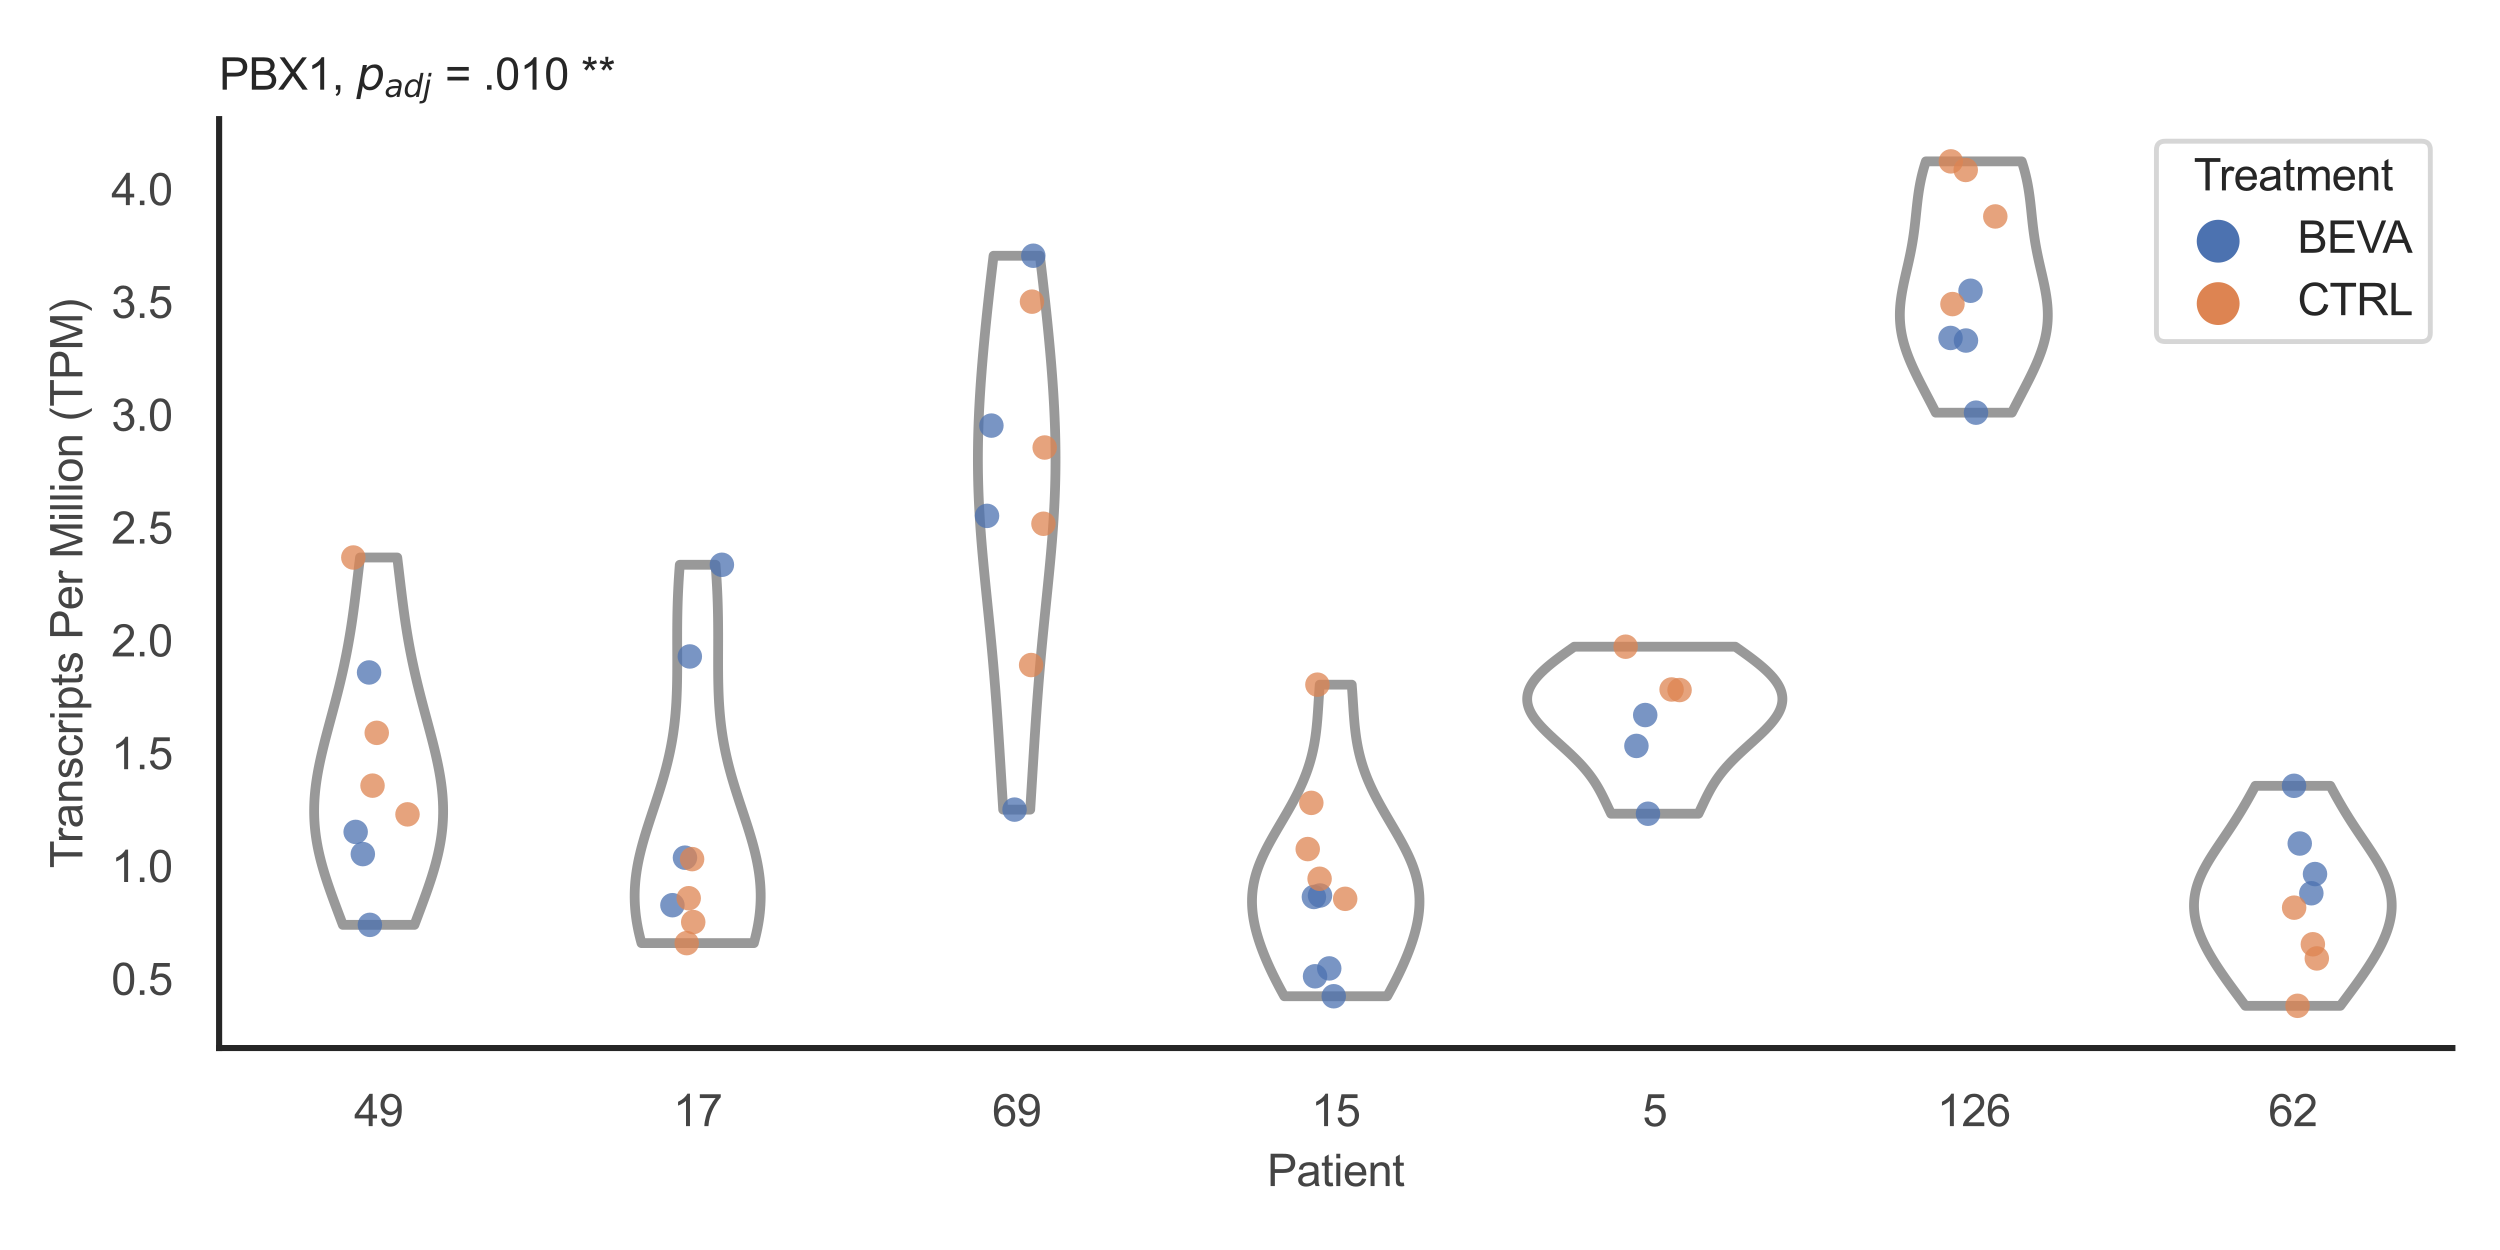 <?xml version="1.0" encoding="utf-8" standalone="no"?>
<!DOCTYPE svg PUBLIC "-//W3C//DTD SVG 1.1//EN"
  "http://www.w3.org/Graphics/SVG/1.1/DTD/svg11.dtd">
<svg xmlns:xlink="http://www.w3.org/1999/xlink" width="510.236pt" height="255.118pt" viewBox="0 0 510.236 255.118" xmlns="http://www.w3.org/2000/svg" version="1.1">
 <defs>
  <style type="text/css">*{stroke-linejoin: round; stroke-linecap: butt}</style>
 </defs>
 <g id="figure_1">
  <g id="patch_1">
   <path d="M 0 255.118 
L 510.236 255.118 
L 510.236 0 
L 0 0 
z
" style="fill: #ffffff"/>
  </g>
  <g id="axes_1">
   <g id="patch_2">
    <path d="M 44.72 213.898 
L 500.516 213.898 
L 500.516 24.32 
L 44.72 24.32 
z
" style="fill: #ffffff"/>
   </g>
   <g id="matplotlib.axis_1">
    <g id="xtick_1">
     <g id="text_1">
      <!-- 49 -->
      <g style="fill: #444444" transform="translate(72.272 229.84)scale(0.09 -0.09)">
       <defs>
        <path id="ArialMT-34" d="M 2069 0 
L 2069 1097 
L 81 1097 
L 81 1613 
L 2172 4581 
L 2631 4581 
L 2631 1613 
L 3250 1613 
L 3250 1097 
L 2631 1097 
L 2631 0 
L 2069 0 
z
M 2069 1613 
L 2069 3678 
L 634 1613 
L 2069 1613 
z
" transform="scale(0.016)"/>
        <path id="ArialMT-39" d="M 350 1059 
L 891 1109 
Q 959 728 1153 556 
Q 1347 384 1650 384 
Q 1909 384 2104 503 
Q 2300 622 2425 820 
Q 2550 1019 2634 1356 
Q 2719 1694 2719 2044 
Q 2719 2081 2716 2156 
Q 2547 1888 2255 1720 
Q 1963 1553 1622 1553 
Q 1053 1553 659 1965 
Q 266 2378 266 3053 
Q 266 3750 677 4175 
Q 1088 4600 1706 4600 
Q 2153 4600 2523 4359 
Q 2894 4119 3086 3673 
Q 3278 3228 3278 2384 
Q 3278 1506 3087 986 
Q 2897 466 2520 194 
Q 2144 -78 1638 -78 
Q 1100 -78 759 220 
Q 419 519 350 1059 
z
M 2653 3081 
Q 2653 3566 2395 3850 
Q 2138 4134 1775 4134 
Q 1400 4134 1122 3828 
Q 844 3522 844 3034 
Q 844 2597 1108 2323 
Q 1372 2050 1759 2050 
Q 2150 2050 2401 2323 
Q 2653 2597 2653 3081 
z
" transform="scale(0.016)"/>
       </defs>
       <use xlink:href="#ArialMT-34"/>
       <use xlink:href="#ArialMT-39" x="55.615"/>
      </g>
     </g>
    </g>
    <g id="xtick_2">
     <g id="text_2">
      <!-- 17 -->
      <g style="fill: #444444" transform="translate(137.386 229.84)scale(0.09 -0.09)">
       <defs>
        <path id="ArialMT-31" d="M 2384 0 
L 1822 0 
L 1822 3584 
Q 1619 3391 1289 3197 
Q 959 3003 697 2906 
L 697 3450 
Q 1169 3672 1522 3987 
Q 1875 4303 2022 4600 
L 2384 4600 
L 2384 0 
z
" transform="scale(0.016)"/>
        <path id="ArialMT-37" d="M 303 3981 
L 303 4522 
L 3269 4522 
L 3269 4084 
Q 2831 3619 2401 2847 
Q 1972 2075 1738 1259 
Q 1569 684 1522 0 
L 944 0 
Q 953 541 1156 1306 
Q 1359 2072 1739 2783 
Q 2119 3494 2547 3981 
L 303 3981 
z
" transform="scale(0.016)"/>
       </defs>
       <use xlink:href="#ArialMT-31"/>
       <use xlink:href="#ArialMT-37" x="55.615"/>
      </g>
     </g>
    </g>
    <g id="xtick_3">
     <g id="text_3">
      <!-- 69 -->
      <g style="fill: #444444" transform="translate(202.5 229.84)scale(0.09 -0.09)">
       <defs>
        <path id="ArialMT-36" d="M 3184 3459 
L 2625 3416 
Q 2550 3747 2413 3897 
Q 2184 4138 1850 4138 
Q 1581 4138 1378 3988 
Q 1113 3794 959 3422 
Q 806 3050 800 2363 
Q 1003 2672 1297 2822 
Q 1591 2972 1913 2972 
Q 2475 2972 2870 2558 
Q 3266 2144 3266 1488 
Q 3266 1056 3080 686 
Q 2894 316 2569 119 
Q 2244 -78 1831 -78 
Q 1128 -78 684 439 
Q 241 956 241 2144 
Q 241 3472 731 4075 
Q 1159 4600 1884 4600 
Q 2425 4600 2770 4297 
Q 3116 3994 3184 3459 
z
M 888 1484 
Q 888 1194 1011 928 
Q 1134 663 1356 523 
Q 1578 384 1822 384 
Q 2178 384 2434 671 
Q 2691 959 2691 1453 
Q 2691 1928 2437 2201 
Q 2184 2475 1800 2475 
Q 1419 2475 1153 2201 
Q 888 1928 888 1484 
z
" transform="scale(0.016)"/>
       </defs>
       <use xlink:href="#ArialMT-36"/>
       <use xlink:href="#ArialMT-39" x="55.615"/>
      </g>
     </g>
    </g>
    <g id="xtick_4">
     <g id="text_4">
      <!-- 15 -->
      <g style="fill: #444444" transform="translate(267.613 229.84)scale(0.09 -0.09)">
       <defs>
        <path id="ArialMT-35" d="M 266 1200 
L 856 1250 
Q 922 819 1161 601 
Q 1400 384 1738 384 
Q 2144 384 2425 690 
Q 2706 997 2706 1503 
Q 2706 1984 2436 2262 
Q 2166 2541 1728 2541 
Q 1456 2541 1237 2417 
Q 1019 2294 894 2097 
L 366 2166 
L 809 4519 
L 3088 4519 
L 3088 3981 
L 1259 3981 
L 1013 2750 
Q 1425 3038 1878 3038 
Q 2478 3038 2890 2622 
Q 3303 2206 3303 1553 
Q 3303 931 2941 478 
Q 2500 -78 1738 -78 
Q 1113 -78 717 272 
Q 322 622 266 1200 
z
" transform="scale(0.016)"/>
       </defs>
       <use xlink:href="#ArialMT-31"/>
       <use xlink:href="#ArialMT-35" x="55.615"/>
      </g>
     </g>
    </g>
    <g id="xtick_5">
     <g id="text_5">
      <!-- 5 -->
      <g style="fill: #444444" transform="translate(335.229 229.84)scale(0.09 -0.09)">
       <use xlink:href="#ArialMT-35"/>
      </g>
     </g>
    </g>
    <g id="xtick_6">
     <g id="text_6">
      <!-- 126 -->
      <g style="fill: #444444" transform="translate(395.338 229.84)scale(0.09 -0.09)">
       <defs>
        <path id="ArialMT-32" d="M 3222 541 
L 3222 0 
L 194 0 
Q 188 203 259 391 
Q 375 700 629 1000 
Q 884 1300 1366 1694 
Q 2113 2306 2375 2664 
Q 2638 3022 2638 3341 
Q 2638 3675 2398 3904 
Q 2159 4134 1775 4134 
Q 1369 4134 1125 3890 
Q 881 3647 878 3216 
L 300 3275 
Q 359 3922 746 4261 
Q 1134 4600 1788 4600 
Q 2447 4600 2831 4234 
Q 3216 3869 3216 3328 
Q 3216 3053 3103 2787 
Q 2991 2522 2730 2228 
Q 2469 1934 1863 1422 
Q 1356 997 1212 845 
Q 1069 694 975 541 
L 3222 541 
z
" transform="scale(0.016)"/>
       </defs>
       <use xlink:href="#ArialMT-31"/>
       <use xlink:href="#ArialMT-32" x="55.615"/>
       <use xlink:href="#ArialMT-36" x="111.23"/>
      </g>
     </g>
    </g>
    <g id="xtick_7">
     <g id="text_7">
      <!-- 62 -->
      <g style="fill: #444444" transform="translate(462.955 229.84)scale(0.09 -0.09)">
       <use xlink:href="#ArialMT-36"/>
       <use xlink:href="#ArialMT-32" x="55.615"/>
      </g>
     </g>
    </g>
    <g id="text_8">
     <!-- Patient -->
     <g style="fill: #444444" transform="translate(258.609 242.071)scale(0.09 -0.09)">
      <defs>
       <path id="ArialMT-50" d="M 494 0 
L 494 4581 
L 2222 4581 
Q 2678 4581 2919 4538 
Q 3256 4481 3484 4323 
Q 3713 4166 3852 3881 
Q 3991 3597 3991 3256 
Q 3991 2672 3619 2267 
Q 3247 1863 2275 1863 
L 1100 1863 
L 1100 0 
L 494 0 
z
M 1100 2403 
L 2284 2403 
Q 2872 2403 3119 2622 
Q 3366 2841 3366 3238 
Q 3366 3525 3220 3729 
Q 3075 3934 2838 4000 
Q 2684 4041 2272 4041 
L 1100 4041 
L 1100 2403 
z
" transform="scale(0.016)"/>
       <path id="ArialMT-61" d="M 2588 409 
Q 2275 144 1986 34 
Q 1697 -75 1366 -75 
Q 819 -75 525 192 
Q 231 459 231 875 
Q 231 1119 342 1320 
Q 453 1522 633 1644 
Q 813 1766 1038 1828 
Q 1203 1872 1538 1913 
Q 2219 1994 2541 2106 
Q 2544 2222 2544 2253 
Q 2544 2597 2384 2738 
Q 2169 2928 1744 2928 
Q 1347 2928 1158 2789 
Q 969 2650 878 2297 
L 328 2372 
Q 403 2725 575 2942 
Q 747 3159 1072 3276 
Q 1397 3394 1825 3394 
Q 2250 3394 2515 3294 
Q 2781 3194 2906 3042 
Q 3031 2891 3081 2659 
Q 3109 2516 3109 2141 
L 3109 1391 
Q 3109 606 3145 398 
Q 3181 191 3288 0 
L 2700 0 
Q 2613 175 2588 409 
z
M 2541 1666 
Q 2234 1541 1622 1453 
Q 1275 1403 1131 1340 
Q 988 1278 909 1158 
Q 831 1038 831 891 
Q 831 666 1001 516 
Q 1172 366 1500 366 
Q 1825 366 2078 508 
Q 2331 650 2450 897 
Q 2541 1088 2541 1459 
L 2541 1666 
z
" transform="scale(0.016)"/>
       <path id="ArialMT-74" d="M 1650 503 
L 1731 6 
Q 1494 -44 1306 -44 
Q 1000 -44 831 53 
Q 663 150 594 308 
Q 525 466 525 972 
L 525 2881 
L 113 2881 
L 113 3319 
L 525 3319 
L 525 4141 
L 1084 4478 
L 1084 3319 
L 1650 3319 
L 1650 2881 
L 1084 2881 
L 1084 941 
Q 1084 700 1114 631 
Q 1144 563 1211 522 
Q 1278 481 1403 481 
Q 1497 481 1650 503 
z
" transform="scale(0.016)"/>
       <path id="ArialMT-69" d="M 425 3934 
L 425 4581 
L 988 4581 
L 988 3934 
L 425 3934 
z
M 425 0 
L 425 3319 
L 988 3319 
L 988 0 
L 425 0 
z
" transform="scale(0.016)"/>
       <path id="ArialMT-65" d="M 2694 1069 
L 3275 997 
Q 3138 488 2766 206 
Q 2394 -75 1816 -75 
Q 1088 -75 661 373 
Q 234 822 234 1631 
Q 234 2469 665 2931 
Q 1097 3394 1784 3394 
Q 2450 3394 2872 2941 
Q 3294 2488 3294 1666 
Q 3294 1616 3291 1516 
L 816 1516 
Q 847 969 1125 678 
Q 1403 388 1819 388 
Q 2128 388 2347 550 
Q 2566 713 2694 1069 
z
M 847 1978 
L 2700 1978 
Q 2663 2397 2488 2606 
Q 2219 2931 1791 2931 
Q 1403 2931 1139 2672 
Q 875 2413 847 1978 
z
" transform="scale(0.016)"/>
       <path id="ArialMT-6e" d="M 422 0 
L 422 3319 
L 928 3319 
L 928 2847 
Q 1294 3394 1984 3394 
Q 2284 3394 2536 3286 
Q 2788 3178 2913 3003 
Q 3038 2828 3088 2588 
Q 3119 2431 3119 2041 
L 3119 0 
L 2556 0 
L 2556 2019 
Q 2556 2363 2490 2533 
Q 2425 2703 2258 2804 
Q 2091 2906 1866 2906 
Q 1506 2906 1245 2678 
Q 984 2450 984 1813 
L 984 0 
L 422 0 
z
" transform="scale(0.016)"/>
      </defs>
      <use xlink:href="#ArialMT-50"/>
      <use xlink:href="#ArialMT-61" x="66.699"/>
      <use xlink:href="#ArialMT-74" x="122.314"/>
      <use xlink:href="#ArialMT-69" x="150.098"/>
      <use xlink:href="#ArialMT-65" x="172.314"/>
      <use xlink:href="#ArialMT-6e" x="227.93"/>
      <use xlink:href="#ArialMT-74" x="283.545"/>
     </g>
    </g>
   </g>
   <g id="matplotlib.axis_2">
    <g id="ytick_1">
     <g id="text_9">
      <!-- 0.5 -->
      <g style="fill: #444444" transform="translate(22.71 203.044)scale(0.09 -0.09)">
       <defs>
        <path id="ArialMT-30" d="M 266 2259 
Q 266 3072 433 3567 
Q 600 4063 929 4331 
Q 1259 4600 1759 4600 
Q 2128 4600 2406 4451 
Q 2684 4303 2865 4023 
Q 3047 3744 3150 3342 
Q 3253 2941 3253 2259 
Q 3253 1453 3087 958 
Q 2922 463 2592 192 
Q 2263 -78 1759 -78 
Q 1097 -78 719 397 
Q 266 969 266 2259 
z
M 844 2259 
Q 844 1131 1108 757 
Q 1372 384 1759 384 
Q 2147 384 2411 759 
Q 2675 1134 2675 2259 
Q 2675 3391 2411 3762 
Q 2147 4134 1753 4134 
Q 1366 4134 1134 3806 
Q 844 3388 844 2259 
z
" transform="scale(0.016)"/>
        <path id="ArialMT-2e" d="M 581 0 
L 581 641 
L 1222 641 
L 1222 0 
L 581 0 
z
" transform="scale(0.016)"/>
       </defs>
       <use xlink:href="#ArialMT-30"/>
       <use xlink:href="#ArialMT-2e" x="55.615"/>
       <use xlink:href="#ArialMT-35" x="83.398"/>
      </g>
     </g>
    </g>
    <g id="ytick_2">
     <g id="text_10">
      <!-- 1.0 -->
      <g style="fill: #444444" transform="translate(22.71 180.018)scale(0.09 -0.09)">
       <use xlink:href="#ArialMT-31"/>
       <use xlink:href="#ArialMT-2e" x="55.615"/>
       <use xlink:href="#ArialMT-30" x="83.398"/>
      </g>
     </g>
    </g>
    <g id="ytick_3">
     <g id="text_11">
      <!-- 1.5 -->
      <g style="fill: #444444" transform="translate(22.71 156.992)scale(0.09 -0.09)">
       <use xlink:href="#ArialMT-31"/>
       <use xlink:href="#ArialMT-2e" x="55.615"/>
       <use xlink:href="#ArialMT-35" x="83.398"/>
      </g>
     </g>
    </g>
    <g id="ytick_4">
     <g id="text_12">
      <!-- 2.0 -->
      <g style="fill: #444444" transform="translate(22.71 133.967)scale(0.09 -0.09)">
       <use xlink:href="#ArialMT-32"/>
       <use xlink:href="#ArialMT-2e" x="55.615"/>
       <use xlink:href="#ArialMT-30" x="83.398"/>
      </g>
     </g>
    </g>
    <g id="ytick_5">
     <g id="text_13">
      <!-- 2.5 -->
      <g style="fill: #444444" transform="translate(22.71 110.941)scale(0.09 -0.09)">
       <use xlink:href="#ArialMT-32"/>
       <use xlink:href="#ArialMT-2e" x="55.615"/>
       <use xlink:href="#ArialMT-35" x="83.398"/>
      </g>
     </g>
    </g>
    <g id="ytick_6">
     <g id="text_14">
      <!-- 3.0 -->
      <g style="fill: #444444" transform="translate(22.71 87.916)scale(0.09 -0.09)">
       <defs>
        <path id="ArialMT-33" d="M 269 1209 
L 831 1284 
Q 928 806 1161 595 
Q 1394 384 1728 384 
Q 2125 384 2398 659 
Q 2672 934 2672 1341 
Q 2672 1728 2419 1979 
Q 2166 2231 1775 2231 
Q 1616 2231 1378 2169 
L 1441 2663 
Q 1497 2656 1531 2656 
Q 1891 2656 2178 2843 
Q 2466 3031 2466 3422 
Q 2466 3731 2256 3934 
Q 2047 4138 1716 4138 
Q 1388 4138 1169 3931 
Q 950 3725 888 3313 
L 325 3413 
Q 428 3978 793 4289 
Q 1159 4600 1703 4600 
Q 2078 4600 2393 4439 
Q 2709 4278 2876 4000 
Q 3044 3722 3044 3409 
Q 3044 3113 2884 2869 
Q 2725 2625 2413 2481 
Q 2819 2388 3044 2092 
Q 3269 1797 3269 1353 
Q 3269 753 2831 336 
Q 2394 -81 1725 -81 
Q 1122 -81 723 278 
Q 325 638 269 1209 
z
" transform="scale(0.016)"/>
       </defs>
       <use xlink:href="#ArialMT-33"/>
       <use xlink:href="#ArialMT-2e" x="55.615"/>
       <use xlink:href="#ArialMT-30" x="83.398"/>
      </g>
     </g>
    </g>
    <g id="ytick_7">
     <g id="text_15">
      <!-- 3.5 -->
      <g style="fill: #444444" transform="translate(22.71 64.89)scale(0.09 -0.09)">
       <use xlink:href="#ArialMT-33"/>
       <use xlink:href="#ArialMT-2e" x="55.615"/>
       <use xlink:href="#ArialMT-35" x="83.398"/>
      </g>
     </g>
    </g>
    <g id="ytick_8">
     <g id="text_16">
      <!-- 4.0 -->
      <g style="fill: #444444" transform="translate(22.71 41.864)scale(0.09 -0.09)">
       <use xlink:href="#ArialMT-34"/>
       <use xlink:href="#ArialMT-2e" x="55.615"/>
       <use xlink:href="#ArialMT-30" x="83.398"/>
      </g>
     </g>
    </g>
    <g id="text_17">
     <!-- Transcripts Per Million (TPM) -->
     <g style="fill: #444444" transform="translate(16.816 177.194)rotate(-90)scale(0.09 -0.09)">
      <defs>
       <path id="ArialMT-54" d="M 1659 0 
L 1659 4041 
L 150 4041 
L 150 4581 
L 3781 4581 
L 3781 4041 
L 2266 4041 
L 2266 0 
L 1659 0 
z
" transform="scale(0.016)"/>
       <path id="ArialMT-72" d="M 416 0 
L 416 3319 
L 922 3319 
L 922 2816 
Q 1116 3169 1280 3281 
Q 1444 3394 1641 3394 
Q 1925 3394 2219 3213 
L 2025 2691 
Q 1819 2813 1613 2813 
Q 1428 2813 1281 2702 
Q 1134 2591 1072 2394 
Q 978 2094 978 1738 
L 978 0 
L 416 0 
z
" transform="scale(0.016)"/>
       <path id="ArialMT-73" d="M 197 991 
L 753 1078 
Q 800 744 1014 566 
Q 1228 388 1613 388 
Q 2000 388 2187 545 
Q 2375 703 2375 916 
Q 2375 1106 2209 1216 
Q 2094 1291 1634 1406 
Q 1016 1563 777 1677 
Q 538 1791 414 1992 
Q 291 2194 291 2438 
Q 291 2659 392 2848 
Q 494 3038 669 3163 
Q 800 3259 1026 3326 
Q 1253 3394 1513 3394 
Q 1903 3394 2198 3281 
Q 2494 3169 2634 2976 
Q 2775 2784 2828 2463 
L 2278 2388 
Q 2241 2644 2061 2787 
Q 1881 2931 1553 2931 
Q 1166 2931 1000 2803 
Q 834 2675 834 2503 
Q 834 2394 903 2306 
Q 972 2216 1119 2156 
Q 1203 2125 1616 2013 
Q 2213 1853 2448 1751 
Q 2684 1650 2818 1456 
Q 2953 1263 2953 975 
Q 2953 694 2789 445 
Q 2625 197 2315 61 
Q 2006 -75 1616 -75 
Q 969 -75 630 194 
Q 291 463 197 991 
z
" transform="scale(0.016)"/>
       <path id="ArialMT-63" d="M 2588 1216 
L 3141 1144 
Q 3050 572 2676 248 
Q 2303 -75 1759 -75 
Q 1078 -75 664 370 
Q 250 816 250 1647 
Q 250 2184 428 2587 
Q 606 2991 970 3192 
Q 1334 3394 1763 3394 
Q 2303 3394 2647 3120 
Q 2991 2847 3088 2344 
L 2541 2259 
Q 2463 2594 2264 2762 
Q 2066 2931 1784 2931 
Q 1359 2931 1093 2626 
Q 828 2322 828 1663 
Q 828 994 1084 691 
Q 1341 388 1753 388 
Q 2084 388 2306 591 
Q 2528 794 2588 1216 
z
" transform="scale(0.016)"/>
       <path id="ArialMT-70" d="M 422 -1272 
L 422 3319 
L 934 3319 
L 934 2888 
Q 1116 3141 1344 3267 
Q 1572 3394 1897 3394 
Q 2322 3394 2647 3175 
Q 2972 2956 3137 2557 
Q 3303 2159 3303 1684 
Q 3303 1175 3120 767 
Q 2938 359 2589 142 
Q 2241 -75 1856 -75 
Q 1575 -75 1351 44 
Q 1128 163 984 344 
L 984 -1272 
L 422 -1272 
z
M 931 1641 
Q 931 1000 1190 694 
Q 1450 388 1819 388 
Q 2194 388 2461 705 
Q 2728 1022 2728 1688 
Q 2728 2322 2467 2637 
Q 2206 2953 1844 2953 
Q 1484 2953 1207 2617 
Q 931 2281 931 1641 
z
" transform="scale(0.016)"/>
       <path id="ArialMT-20" transform="scale(0.016)"/>
       <path id="ArialMT-4d" d="M 475 0 
L 475 4581 
L 1388 4581 
L 2472 1338 
Q 2622 884 2691 659 
Q 2769 909 2934 1394 
L 4031 4581 
L 4847 4581 
L 4847 0 
L 4263 0 
L 4263 3834 
L 2931 0 
L 2384 0 
L 1059 3900 
L 1059 0 
L 475 0 
z
" transform="scale(0.016)"/>
       <path id="ArialMT-6c" d="M 409 0 
L 409 4581 
L 972 4581 
L 972 0 
L 409 0 
z
" transform="scale(0.016)"/>
       <path id="ArialMT-6f" d="M 213 1659 
Q 213 2581 725 3025 
Q 1153 3394 1769 3394 
Q 2453 3394 2887 2945 
Q 3322 2497 3322 1706 
Q 3322 1066 3130 698 
Q 2938 331 2570 128 
Q 2203 -75 1769 -75 
Q 1072 -75 642 372 
Q 213 819 213 1659 
z
M 791 1659 
Q 791 1022 1069 705 
Q 1347 388 1769 388 
Q 2188 388 2466 706 
Q 2744 1025 2744 1678 
Q 2744 2294 2464 2611 
Q 2184 2928 1769 2928 
Q 1347 2928 1069 2612 
Q 791 2297 791 1659 
z
" transform="scale(0.016)"/>
       <path id="ArialMT-28" d="M 1497 -1347 
Q 1031 -759 709 28 
Q 388 816 388 1659 
Q 388 2403 628 3084 
Q 909 3875 1497 4659 
L 1900 4659 
Q 1522 4009 1400 3731 
Q 1209 3300 1100 2831 
Q 966 2247 966 1656 
Q 966 153 1900 -1347 
L 1497 -1347 
z
" transform="scale(0.016)"/>
       <path id="ArialMT-29" d="M 791 -1347 
L 388 -1347 
Q 1322 153 1322 1656 
Q 1322 2244 1188 2822 
Q 1081 3291 891 3722 
Q 769 4003 388 4659 
L 791 4659 
Q 1378 3875 1659 3084 
Q 1900 2403 1900 1659 
Q 1900 816 1576 28 
Q 1253 -759 791 -1347 
z
" transform="scale(0.016)"/>
      </defs>
      <use xlink:href="#ArialMT-54"/>
      <use xlink:href="#ArialMT-72" x="57.334"/>
      <use xlink:href="#ArialMT-61" x="90.635"/>
      <use xlink:href="#ArialMT-6e" x="146.25"/>
      <use xlink:href="#ArialMT-73" x="201.865"/>
      <use xlink:href="#ArialMT-63" x="251.865"/>
      <use xlink:href="#ArialMT-72" x="301.865"/>
      <use xlink:href="#ArialMT-69" x="335.166"/>
      <use xlink:href="#ArialMT-70" x="357.383"/>
      <use xlink:href="#ArialMT-74" x="412.998"/>
      <use xlink:href="#ArialMT-73" x="440.781"/>
      <use xlink:href="#ArialMT-20" x="490.781"/>
      <use xlink:href="#ArialMT-50" x="518.564"/>
      <use xlink:href="#ArialMT-65" x="585.264"/>
      <use xlink:href="#ArialMT-72" x="640.879"/>
      <use xlink:href="#ArialMT-20" x="674.18"/>
      <use xlink:href="#ArialMT-4d" x="701.963"/>
      <use xlink:href="#ArialMT-69" x="785.264"/>
      <use xlink:href="#ArialMT-6c" x="807.48"/>
      <use xlink:href="#ArialMT-6c" x="829.697"/>
      <use xlink:href="#ArialMT-69" x="851.914"/>
      <use xlink:href="#ArialMT-6f" x="874.131"/>
      <use xlink:href="#ArialMT-6e" x="929.746"/>
      <use xlink:href="#ArialMT-20" x="985.361"/>
      <use xlink:href="#ArialMT-28" x="1013.145"/>
      <use xlink:href="#ArialMT-54" x="1046.445"/>
      <use xlink:href="#ArialMT-50" x="1107.529"/>
      <use xlink:href="#ArialMT-4d" x="1174.229"/>
      <use xlink:href="#ArialMT-29" x="1257.529"/>
     </g>
    </g>
   </g>
   <g id="PolyCollection_1">
    <defs>
     <path id="m55253fcf4c" d="M 84.586 -66.359 
L 69.967 -66.359 
L 69.683 -67.116 
L 69.399 -67.873 
L 69.114 -68.631 
L 68.829 -69.388 
L 68.546 -70.145 
L 68.265 -70.903 
L 67.986 -71.66 
L 67.712 -72.417 
L 67.442 -73.175 
L 67.177 -73.932 
L 66.918 -74.689 
L 66.666 -75.447 
L 66.422 -76.204 
L 66.186 -76.961 
L 65.96 -77.719 
L 65.744 -78.476 
L 65.539 -79.233 
L 65.346 -79.991 
L 65.165 -80.748 
L 64.996 -81.505 
L 64.841 -82.263 
L 64.701 -83.02 
L 64.574 -83.777 
L 64.463 -84.534 
L 64.366 -85.292 
L 64.285 -86.049 
L 64.22 -86.806 
L 64.17 -87.564 
L 64.136 -88.321 
L 64.117 -89.078 
L 64.114 -89.836 
L 64.126 -90.593 
L 64.154 -91.35 
L 64.195 -92.108 
L 64.252 -92.865 
L 64.321 -93.622 
L 64.405 -94.38 
L 64.5 -95.137 
L 64.608 -95.894 
L 64.728 -96.652 
L 64.858 -97.409 
L 64.998 -98.166 
L 65.147 -98.924 
L 65.305 -99.681 
L 65.471 -100.438 
L 65.644 -101.196 
L 65.823 -101.953 
L 66.007 -102.71 
L 66.197 -103.467 
L 66.39 -104.225 
L 66.587 -104.982 
L 66.786 -105.739 
L 66.988 -106.497 
L 67.191 -107.254 
L 67.394 -108.011 
L 67.598 -108.769 
L 67.802 -109.526 
L 68.004 -110.283 
L 68.206 -111.041 
L 68.405 -111.798 
L 68.603 -112.555 
L 68.798 -113.313 
L 68.99 -114.07 
L 69.179 -114.827 
L 69.364 -115.585 
L 69.546 -116.342 
L 69.724 -117.099 
L 69.898 -117.857 
L 70.067 -118.614 
L 70.232 -119.371 
L 70.392 -120.128 
L 70.548 -120.886 
L 70.7 -121.643 
L 70.846 -122.4 
L 70.989 -123.158 
L 71.126 -123.915 
L 71.259 -124.672 
L 71.388 -125.43 
L 71.513 -126.187 
L 71.633 -126.944 
L 71.75 -127.702 
L 71.863 -128.459 
L 71.972 -129.216 
L 72.078 -129.974 
L 72.181 -130.731 
L 72.282 -131.488 
L 72.38 -132.246 
L 72.476 -133.003 
L 72.57 -133.76 
L 72.663 -134.518 
L 72.754 -135.275 
L 72.845 -136.032 
L 72.935 -136.79 
L 73.025 -137.547 
L 73.114 -138.304 
L 73.204 -139.061 
L 73.294 -139.819 
L 73.385 -140.576 
L 73.476 -141.333 
L 81.078 -141.333 
L 81.078 -141.333 
L 81.169 -140.576 
L 81.26 -139.819 
L 81.35 -139.061 
L 81.439 -138.304 
L 81.529 -137.547 
L 81.619 -136.79 
L 81.709 -136.032 
L 81.799 -135.275 
L 81.891 -134.518 
L 81.984 -133.76 
L 82.078 -133.003 
L 82.174 -132.246 
L 82.272 -131.488 
L 82.372 -130.731 
L 82.476 -129.974 
L 82.582 -129.216 
L 82.691 -128.459 
L 82.804 -127.702 
L 82.921 -126.944 
L 83.041 -126.187 
L 83.166 -125.43 
L 83.294 -124.672 
L 83.428 -123.915 
L 83.565 -123.158 
L 83.707 -122.4 
L 83.854 -121.643 
L 84.005 -120.886 
L 84.161 -120.128 
L 84.322 -119.371 
L 84.487 -118.614 
L 84.656 -117.857 
L 84.83 -117.099 
L 85.008 -116.342 
L 85.189 -115.585 
L 85.375 -114.827 
L 85.564 -114.07 
L 85.756 -113.313 
L 85.951 -112.555 
L 86.148 -111.798 
L 86.348 -111.041 
L 86.549 -110.283 
L 86.752 -109.526 
L 86.956 -108.769 
L 87.16 -108.011 
L 87.363 -107.254 
L 87.566 -106.497 
L 87.767 -105.739 
L 87.967 -104.982 
L 88.164 -104.225 
L 88.357 -103.467 
L 88.546 -102.71 
L 88.731 -101.953 
L 88.91 -101.196 
L 89.083 -100.438 
L 89.248 -99.681 
L 89.406 -98.924 
L 89.556 -98.166 
L 89.696 -97.409 
L 89.826 -96.652 
L 89.945 -95.894 
L 90.053 -95.137 
L 90.149 -94.38 
L 90.232 -93.622 
L 90.302 -92.865 
L 90.358 -92.108 
L 90.4 -91.35 
L 90.427 -90.593 
L 90.44 -89.836 
L 90.437 -89.078 
L 90.418 -88.321 
L 90.384 -87.564 
L 90.334 -86.806 
L 90.268 -86.049 
L 90.187 -85.292 
L 90.091 -84.534 
L 89.979 -83.777 
L 89.853 -83.02 
L 89.712 -82.263 
L 89.557 -81.505 
L 89.389 -80.748 
L 89.208 -79.991 
L 89.015 -79.233 
L 88.81 -78.476 
L 88.594 -77.719 
L 88.367 -76.961 
L 88.132 -76.204 
L 87.888 -75.447 
L 87.636 -74.689 
L 87.377 -73.932 
L 87.112 -73.175 
L 86.842 -72.417 
L 86.567 -71.66 
L 86.289 -70.903 
L 86.008 -70.145 
L 85.725 -69.388 
L 85.44 -68.631 
L 85.155 -67.873 
L 84.87 -67.116 
L 84.586 -66.359 
z
" style="stroke: #999999; stroke-width: 2"/>
    </defs>
    <g clip-path="url(#p84b07128b5)">
     <use xlink:href="#m55253fcf4c" x="0" y="255.118" style="fill: #ffffff; stroke: #999999; stroke-width: 2"/>
    </g>
   </g>
   <g id="PolyCollection_2">
    <defs>
     <path id="m334e6d21b2" d="M 153.86 -62.632 
L 130.922 -62.632 
L 130.714 -63.412 
L 130.52 -64.192 
L 130.342 -64.972 
L 130.18 -65.752 
L 130.035 -66.532 
L 129.907 -67.312 
L 129.797 -68.092 
L 129.706 -68.872 
L 129.633 -69.652 
L 129.579 -70.432 
L 129.545 -71.212 
L 129.529 -71.992 
L 129.533 -72.772 
L 129.556 -73.552 
L 129.598 -74.331 
L 129.658 -75.111 
L 129.737 -75.891 
L 129.833 -76.671 
L 129.946 -77.451 
L 130.075 -78.231 
L 130.22 -79.011 
L 130.38 -79.791 
L 130.554 -80.571 
L 130.741 -81.351 
L 130.94 -82.131 
L 131.15 -82.911 
L 131.37 -83.691 
L 131.599 -84.471 
L 131.835 -85.251 
L 132.078 -86.031 
L 132.327 -86.811 
L 132.58 -87.591 
L 132.836 -88.371 
L 133.093 -89.151 
L 133.352 -89.931 
L 133.611 -90.711 
L 133.868 -91.491 
L 134.123 -92.271 
L 134.375 -93.051 
L 134.622 -93.831 
L 134.865 -94.611 
L 135.102 -95.391 
L 135.332 -96.17 
L 135.555 -96.95 
L 135.77 -97.73 
L 135.977 -98.51 
L 136.175 -99.29 
L 136.364 -100.07 
L 136.543 -100.85 
L 136.713 -101.63 
L 136.873 -102.41 
L 137.022 -103.19 
L 137.162 -103.97 
L 137.291 -104.75 
L 137.411 -105.53 
L 137.52 -106.31 
L 137.62 -107.09 
L 137.711 -107.87 
L 137.792 -108.65 
L 137.865 -109.43 
L 137.929 -110.21 
L 137.985 -110.99 
L 138.034 -111.77 
L 138.075 -112.55 
L 138.11 -113.33 
L 138.139 -114.11 
L 138.163 -114.89 
L 138.181 -115.67 
L 138.195 -116.45 
L 138.205 -117.23 
L 138.212 -118.009 
L 138.216 -118.789 
L 138.218 -119.569 
L 138.218 -120.349 
L 138.217 -121.129 
L 138.215 -121.909 
L 138.212 -122.689 
L 138.21 -123.469 
L 138.209 -124.249 
L 138.208 -125.029 
L 138.21 -125.809 
L 138.212 -126.589 
L 138.217 -127.369 
L 138.225 -128.149 
L 138.235 -128.929 
L 138.248 -129.709 
L 138.264 -130.489 
L 138.284 -131.269 
L 138.307 -132.049 
L 138.333 -132.829 
L 138.364 -133.609 
L 138.398 -134.389 
L 138.436 -135.169 
L 138.477 -135.949 
L 138.523 -136.729 
L 138.572 -137.509 
L 138.625 -138.289 
L 138.682 -139.069 
L 138.742 -139.848 
L 146.04 -139.848 
L 146.04 -139.848 
L 146.1 -139.069 
L 146.156 -138.289 
L 146.209 -137.509 
L 146.259 -136.729 
L 146.304 -135.949 
L 146.346 -135.169 
L 146.384 -134.389 
L 146.418 -133.609 
L 146.448 -132.829 
L 146.475 -132.049 
L 146.498 -131.269 
L 146.517 -130.489 
L 146.533 -129.709 
L 146.546 -128.929 
L 146.556 -128.149 
L 146.564 -127.369 
L 146.569 -126.589 
L 146.572 -125.809 
L 146.573 -125.029 
L 146.572 -124.249 
L 146.571 -123.469 
L 146.569 -122.689 
L 146.567 -121.909 
L 146.565 -121.129 
L 146.563 -120.349 
L 146.563 -119.569 
L 146.565 -118.789 
L 146.569 -118.009 
L 146.576 -117.23 
L 146.586 -116.45 
L 146.6 -115.67 
L 146.619 -114.89 
L 146.642 -114.11 
L 146.671 -113.33 
L 146.706 -112.55 
L 146.748 -111.77 
L 146.796 -110.99 
L 146.853 -110.21 
L 146.917 -109.43 
L 146.989 -108.65 
L 147.071 -107.87 
L 147.161 -107.09 
L 147.261 -106.31 
L 147.371 -105.53 
L 147.49 -104.75 
L 147.62 -103.97 
L 147.759 -103.19 
L 147.909 -102.41 
L 148.068 -101.63 
L 148.238 -100.85 
L 148.417 -100.07 
L 148.606 -99.29 
L 148.804 -98.51 
L 149.011 -97.73 
L 149.226 -96.95 
L 149.449 -96.17 
L 149.68 -95.391 
L 149.916 -94.611 
L 150.159 -93.831 
L 150.407 -93.051 
L 150.658 -92.271 
L 150.913 -91.491 
L 151.171 -90.711 
L 151.429 -89.931 
L 151.688 -89.151 
L 151.946 -88.371 
L 152.201 -87.591 
L 152.454 -86.811 
L 152.703 -86.031 
L 152.946 -85.251 
L 153.182 -84.471 
L 153.411 -83.691 
L 153.631 -82.911 
L 153.841 -82.131 
L 154.04 -81.351 
L 154.227 -80.571 
L 154.401 -79.791 
L 154.561 -79.011 
L 154.706 -78.231 
L 154.836 -77.451 
L 154.949 -76.671 
L 155.045 -75.891 
L 155.123 -75.111 
L 155.183 -74.331 
L 155.225 -73.552 
L 155.248 -72.772 
L 155.252 -71.992 
L 155.236 -71.212 
L 155.202 -70.432 
L 155.148 -69.652 
L 155.075 -68.872 
L 154.984 -68.092 
L 154.874 -67.312 
L 154.746 -66.532 
L 154.601 -65.752 
L 154.439 -64.972 
L 154.261 -64.192 
L 154.068 -63.412 
L 153.86 -62.632 
z
" style="stroke: #999999; stroke-width: 2"/>
    </defs>
    <g clip-path="url(#p84b07128b5)">
     <use xlink:href="#m334e6d21b2" x="0" y="255.118" style="fill: #ffffff; stroke: #999999; stroke-width: 2"/>
    </g>
   </g>
   <g id="PolyCollection_3">
    <defs>
     <path id="m4fff3b34e7" d="M 210.262 -89.88 
L 204.746 -89.88 
L 204.675 -91.022 
L 204.604 -92.164 
L 204.533 -93.306 
L 204.463 -94.448 
L 204.393 -95.589 
L 204.323 -96.731 
L 204.252 -97.873 
L 204.182 -99.015 
L 204.111 -100.157 
L 204.04 -101.299 
L 203.969 -102.44 
L 203.896 -103.582 
L 203.822 -104.724 
L 203.748 -105.866 
L 203.672 -107.008 
L 203.594 -108.15 
L 203.515 -109.292 
L 203.435 -110.433 
L 203.352 -111.575 
L 203.267 -112.717 
L 203.18 -113.859 
L 203.091 -115.001 
L 202.999 -116.143 
L 202.906 -117.285 
L 202.809 -118.426 
L 202.711 -119.568 
L 202.61 -120.71 
L 202.507 -121.852 
L 202.401 -122.994 
L 202.294 -124.136 
L 202.184 -125.277 
L 202.073 -126.419 
L 201.96 -127.561 
L 201.846 -128.703 
L 201.731 -129.845 
L 201.615 -130.987 
L 201.499 -132.129 
L 201.383 -133.27 
L 201.267 -134.412 
L 201.152 -135.554 
L 201.037 -136.696 
L 200.925 -137.838 
L 200.814 -138.98 
L 200.706 -140.122 
L 200.6 -141.263 
L 200.498 -142.405 
L 200.399 -143.547 
L 200.305 -144.689 
L 200.214 -145.831 
L 200.129 -146.973 
L 200.049 -148.114 
L 199.974 -149.256 
L 199.905 -150.398 
L 199.843 -151.54 
L 199.786 -152.682 
L 199.737 -153.824 
L 199.693 -154.966 
L 199.657 -156.107 
L 199.628 -157.249 
L 199.606 -158.391 
L 199.591 -159.533 
L 199.583 -160.675 
L 199.582 -161.817 
L 199.588 -162.958 
L 199.601 -164.1 
L 199.621 -165.242 
L 199.647 -166.384 
L 199.68 -167.526 
L 199.719 -168.668 
L 199.764 -169.81 
L 199.815 -170.951 
L 199.872 -172.093 
L 199.934 -173.235 
L 200.001 -174.377 
L 200.073 -175.519 
L 200.149 -176.661 
L 200.23 -177.803 
L 200.316 -178.944 
L 200.405 -180.086 
L 200.498 -181.228 
L 200.595 -182.37 
L 200.695 -183.512 
L 200.798 -184.654 
L 200.905 -185.795 
L 201.014 -186.937 
L 201.126 -188.079 
L 201.241 -189.221 
L 201.358 -190.363 
L 201.477 -191.505 
L 201.599 -192.647 
L 201.723 -193.788 
L 201.849 -194.93 
L 201.977 -196.072 
L 202.107 -197.214 
L 202.239 -198.356 
L 202.372 -199.498 
L 202.507 -200.639 
L 202.643 -201.781 
L 202.78 -202.923 
L 212.229 -202.923 
L 212.229 -202.923 
L 212.366 -201.781 
L 212.502 -200.639 
L 212.637 -199.498 
L 212.77 -198.356 
L 212.901 -197.214 
L 213.031 -196.072 
L 213.159 -194.93 
L 213.285 -193.788 
L 213.409 -192.647 
L 213.531 -191.505 
L 213.651 -190.363 
L 213.768 -189.221 
L 213.883 -188.079 
L 213.995 -186.937 
L 214.104 -185.795 
L 214.21 -184.654 
L 214.314 -183.512 
L 214.414 -182.37 
L 214.511 -181.228 
L 214.604 -180.086 
L 214.693 -178.944 
L 214.778 -177.803 
L 214.859 -176.661 
L 214.936 -175.519 
L 215.008 -174.377 
L 215.075 -173.235 
L 215.137 -172.093 
L 215.194 -170.951 
L 215.245 -169.81 
L 215.29 -168.668 
L 215.329 -167.526 
L 215.362 -166.384 
L 215.388 -165.242 
L 215.408 -164.1 
L 215.421 -162.958 
L 215.427 -161.817 
L 215.426 -160.675 
L 215.418 -159.533 
L 215.403 -158.391 
L 215.381 -157.249 
L 215.351 -156.107 
L 215.315 -154.966 
L 215.272 -153.824 
L 215.222 -152.682 
L 215.166 -151.54 
L 215.103 -150.398 
L 215.034 -149.256 
L 214.96 -148.114 
L 214.88 -146.973 
L 214.794 -145.831 
L 214.704 -144.689 
L 214.609 -143.547 
L 214.511 -142.405 
L 214.408 -141.263 
L 214.303 -140.122 
L 214.195 -138.98 
L 214.084 -137.838 
L 213.971 -136.696 
L 213.857 -135.554 
L 213.742 -134.412 
L 213.626 -133.27 
L 213.51 -132.129 
L 213.394 -130.987 
L 213.278 -129.845 
L 213.163 -128.703 
L 213.049 -127.561 
L 212.936 -126.419 
L 212.825 -125.277 
L 212.715 -124.136 
L 212.608 -122.994 
L 212.502 -121.852 
L 212.399 -120.71 
L 212.298 -119.568 
L 212.199 -118.426 
L 212.103 -117.285 
L 212.009 -116.143 
L 211.918 -115.001 
L 211.829 -113.859 
L 211.742 -112.717 
L 211.657 -111.575 
L 211.574 -110.433 
L 211.493 -109.292 
L 211.414 -108.15 
L 211.337 -107.008 
L 211.261 -105.866 
L 211.186 -104.724 
L 211.113 -103.582 
L 211.04 -102.44 
L 210.968 -101.299 
L 210.897 -100.157 
L 210.827 -99.015 
L 210.756 -97.873 
L 210.686 -96.731 
L 210.616 -95.589 
L 210.546 -94.448 
L 210.475 -93.306 
L 210.405 -92.164 
L 210.334 -91.022 
L 210.262 -89.88 
z
" style="stroke: #999999; stroke-width: 2"/>
    </defs>
    <g clip-path="url(#p84b07128b5)">
     <use xlink:href="#m4fff3b34e7" x="0" y="255.118" style="fill: #ffffff; stroke: #999999; stroke-width: 2"/>
    </g>
   </g>
   <g id="PolyCollection_4">
    <defs>
     <path id="m9fcd15841a" d="M 283.116 -51.788 
L 262.12 -51.788 
L 261.766 -52.43 
L 261.417 -53.073 
L 261.074 -53.715 
L 260.737 -54.357 
L 260.406 -55 
L 260.083 -55.642 
L 259.766 -56.284 
L 259.458 -56.927 
L 259.158 -57.569 
L 258.866 -58.211 
L 258.583 -58.854 
L 258.309 -59.496 
L 258.044 -60.138 
L 257.79 -60.781 
L 257.546 -61.423 
L 257.312 -62.066 
L 257.09 -62.708 
L 256.879 -63.35 
L 256.681 -63.993 
L 256.496 -64.635 
L 256.325 -65.277 
L 256.168 -65.92 
L 256.027 -66.562 
L 255.901 -67.204 
L 255.792 -67.847 
L 255.701 -68.489 
L 255.628 -69.131 
L 255.574 -69.774 
L 255.54 -70.416 
L 255.526 -71.059 
L 255.533 -71.701 
L 255.561 -72.343 
L 255.612 -72.986 
L 255.684 -73.628 
L 255.779 -74.27 
L 255.895 -74.913 
L 256.034 -75.555 
L 256.195 -76.197 
L 256.377 -76.84 
L 256.58 -77.482 
L 256.803 -78.124 
L 257.046 -78.767 
L 257.307 -79.409 
L 257.585 -80.052 
L 257.879 -80.694 
L 258.189 -81.336 
L 258.512 -81.979 
L 258.847 -82.621 
L 259.193 -83.263 
L 259.549 -83.906 
L 259.912 -84.548 
L 260.281 -85.19 
L 260.654 -85.833 
L 261.031 -86.475 
L 261.409 -87.118 
L 261.787 -87.76 
L 262.164 -88.402 
L 262.537 -89.045 
L 262.907 -89.687 
L 263.271 -90.329 
L 263.628 -90.972 
L 263.978 -91.614 
L 264.318 -92.256 
L 264.649 -92.899 
L 264.97 -93.541 
L 265.279 -94.183 
L 265.575 -94.826 
L 265.86 -95.468 
L 266.131 -96.111 
L 266.389 -96.753 
L 266.633 -97.395 
L 266.863 -98.038 
L 267.079 -98.68 
L 267.281 -99.322 
L 267.469 -99.965 
L 267.644 -100.607 
L 267.805 -101.249 
L 267.954 -101.892 
L 268.09 -102.534 
L 268.214 -103.176 
L 268.326 -103.819 
L 268.428 -104.461 
L 268.52 -105.104 
L 268.604 -105.746 
L 268.678 -106.388 
L 268.746 -107.031 
L 268.807 -107.673 
L 268.863 -108.315 
L 268.913 -108.958 
L 268.961 -109.6 
L 269.005 -110.242 
L 269.048 -110.885 
L 269.089 -111.527 
L 269.13 -112.169 
L 269.172 -112.812 
L 269.215 -113.454 
L 269.259 -114.097 
L 269.306 -114.739 
L 269.356 -115.381 
L 275.88 -115.381 
L 275.88 -115.381 
L 275.93 -114.739 
L 275.977 -114.097 
L 276.022 -113.454 
L 276.064 -112.812 
L 276.106 -112.169 
L 276.147 -111.527 
L 276.189 -110.885 
L 276.231 -110.242 
L 276.276 -109.6 
L 276.323 -108.958 
L 276.374 -108.315 
L 276.429 -107.673 
L 276.49 -107.031 
L 276.558 -106.388 
L 276.633 -105.746 
L 276.716 -105.104 
L 276.808 -104.461 
L 276.91 -103.819 
L 277.023 -103.176 
L 277.147 -102.534 
L 277.283 -101.892 
L 277.431 -101.249 
L 277.592 -100.607 
L 277.767 -99.965 
L 277.955 -99.322 
L 278.157 -98.68 
L 278.374 -98.038 
L 278.604 -97.395 
L 278.848 -96.753 
L 279.105 -96.111 
L 279.377 -95.468 
L 279.661 -94.826 
L 279.958 -94.183 
L 280.267 -93.541 
L 280.587 -92.899 
L 280.918 -92.256 
L 281.259 -91.614 
L 281.608 -90.972 
L 281.965 -90.329 
L 282.329 -89.687 
L 282.699 -89.045 
L 283.073 -88.402 
L 283.449 -87.76 
L 283.827 -87.118 
L 284.205 -86.475 
L 284.582 -85.833 
L 284.956 -85.19 
L 285.325 -84.548 
L 285.687 -83.906 
L 286.043 -83.263 
L 286.389 -82.621 
L 286.724 -81.979 
L 287.047 -81.336 
L 287.357 -80.694 
L 287.651 -80.052 
L 287.93 -79.409 
L 288.191 -78.767 
L 288.433 -78.124 
L 288.656 -77.482 
L 288.859 -76.84 
L 289.041 -76.197 
L 289.202 -75.555 
L 289.341 -74.913 
L 289.458 -74.27 
L 289.552 -73.628 
L 289.625 -72.986 
L 289.675 -72.343 
L 289.703 -71.701 
L 289.71 -71.059 
L 289.697 -70.416 
L 289.662 -69.774 
L 289.608 -69.131 
L 289.535 -68.489 
L 289.444 -67.847 
L 289.335 -67.204 
L 289.21 -66.562 
L 289.068 -65.92 
L 288.911 -65.277 
L 288.74 -64.635 
L 288.555 -63.993 
L 288.357 -63.35 
L 288.146 -62.708 
L 287.924 -62.066 
L 287.691 -61.423 
L 287.446 -60.781 
L 287.192 -60.138 
L 286.927 -59.496 
L 286.653 -58.854 
L 286.37 -58.211 
L 286.079 -57.569 
L 285.778 -56.927 
L 285.47 -56.284 
L 285.154 -55.642 
L 284.83 -55 
L 284.499 -54.357 
L 284.162 -53.715 
L 283.819 -53.073 
L 283.47 -52.43 
L 283.116 -51.788 
z
" style="stroke: #999999; stroke-width: 2"/>
    </defs>
    <g clip-path="url(#p84b07128b5)">
     <use xlink:href="#m9fcd15841a" x="0" y="255.118" style="fill: #ffffff; stroke: #999999; stroke-width: 2"/>
    </g>
   </g>
   <g id="PolyCollection_5">
    <defs>
     <path id="m4ba9f3bd27" d="M 346.648 -89.04 
L 328.816 -89.04 
L 328.65 -89.384 
L 328.486 -89.728 
L 328.322 -90.073 
L 328.16 -90.417 
L 327.997 -90.761 
L 327.834 -91.106 
L 327.67 -91.45 
L 327.505 -91.794 
L 327.338 -92.139 
L 327.168 -92.483 
L 326.994 -92.827 
L 326.817 -93.172 
L 326.635 -93.516 
L 326.448 -93.86 
L 326.255 -94.205 
L 326.056 -94.549 
L 325.85 -94.893 
L 325.637 -95.238 
L 325.416 -95.582 
L 325.186 -95.926 
L 324.948 -96.271 
L 324.701 -96.615 
L 324.445 -96.96 
L 324.18 -97.304 
L 323.905 -97.648 
L 323.62 -97.993 
L 323.326 -98.337 
L 323.023 -98.681 
L 322.711 -99.026 
L 322.389 -99.37 
L 322.059 -99.714 
L 321.721 -100.059 
L 321.376 -100.403 
L 321.023 -100.747 
L 320.663 -101.092 
L 320.298 -101.436 
L 319.928 -101.78 
L 319.554 -102.125 
L 319.176 -102.469 
L 318.797 -102.813 
L 318.415 -103.158 
L 318.034 -103.502 
L 317.653 -103.846 
L 317.274 -104.191 
L 316.899 -104.535 
L 316.527 -104.879 
L 316.161 -105.224 
L 315.802 -105.568 
L 315.45 -105.913 
L 315.107 -106.257 
L 314.775 -106.601 
L 314.454 -106.946 
L 314.146 -107.29 
L 313.851 -107.634 
L 313.571 -107.979 
L 313.307 -108.323 
L 313.059 -108.667 
L 312.83 -109.012 
L 312.619 -109.356 
L 312.428 -109.7 
L 312.257 -110.045 
L 312.108 -110.389 
L 311.98 -110.733 
L 311.875 -111.078 
L 311.792 -111.422 
L 311.733 -111.766 
L 311.698 -112.111 
L 311.686 -112.455 
L 311.699 -112.799 
L 311.736 -113.144 
L 311.797 -113.488 
L 311.883 -113.832 
L 311.992 -114.177 
L 312.125 -114.521 
L 312.282 -114.866 
L 312.462 -115.21 
L 312.665 -115.554 
L 312.889 -115.899 
L 313.136 -116.243 
L 313.403 -116.587 
L 313.691 -116.932 
L 313.998 -117.276 
L 314.324 -117.62 
L 314.667 -117.965 
L 315.027 -118.309 
L 315.404 -118.653 
L 315.795 -118.998 
L 316.201 -119.342 
L 316.619 -119.686 
L 317.05 -120.031 
L 317.491 -120.375 
L 317.942 -120.719 
L 318.403 -121.064 
L 318.871 -121.408 
L 319.346 -121.752 
L 319.826 -122.097 
L 320.311 -122.441 
L 320.801 -122.785 
L 321.292 -123.13 
L 354.171 -123.13 
L 354.171 -123.13 
L 354.663 -122.785 
L 355.152 -122.441 
L 355.638 -122.097 
L 356.118 -121.752 
L 356.593 -121.408 
L 357.061 -121.064 
L 357.521 -120.719 
L 357.973 -120.375 
L 358.414 -120.031 
L 358.845 -119.686 
L 359.263 -119.342 
L 359.668 -118.998 
L 360.06 -118.653 
L 360.436 -118.309 
L 360.797 -117.965 
L 361.14 -117.62 
L 361.466 -117.276 
L 361.773 -116.932 
L 362.061 -116.587 
L 362.328 -116.243 
L 362.574 -115.899 
L 362.799 -115.554 
L 363.002 -115.21 
L 363.182 -114.866 
L 363.338 -114.521 
L 363.472 -114.177 
L 363.581 -113.832 
L 363.667 -113.488 
L 363.728 -113.144 
L 363.765 -112.799 
L 363.777 -112.455 
L 363.766 -112.111 
L 363.73 -111.766 
L 363.671 -111.422 
L 363.589 -111.078 
L 363.484 -110.733 
L 363.356 -110.389 
L 363.206 -110.045 
L 363.036 -109.7 
L 362.845 -109.356 
L 362.634 -109.012 
L 362.404 -108.667 
L 362.157 -108.323 
L 361.893 -107.979 
L 361.613 -107.634 
L 361.318 -107.29 
L 361.01 -106.946 
L 360.689 -106.601 
L 360.356 -106.257 
L 360.014 -105.913 
L 359.662 -105.568 
L 359.303 -105.224 
L 358.937 -104.879 
L 358.565 -104.535 
L 358.189 -104.191 
L 357.811 -103.846 
L 357.43 -103.502 
L 357.048 -103.158 
L 356.667 -102.813 
L 356.287 -102.469 
L 355.91 -102.125 
L 355.536 -101.78 
L 355.165 -101.436 
L 354.8 -101.092 
L 354.441 -100.747 
L 354.088 -100.403 
L 353.742 -100.059 
L 353.404 -99.714 
L 353.074 -99.37 
L 352.753 -99.026 
L 352.441 -98.681 
L 352.137 -98.337 
L 351.843 -97.993 
L 351.559 -97.648 
L 351.284 -97.304 
L 351.019 -96.96 
L 350.763 -96.615 
L 350.516 -96.271 
L 350.277 -95.926 
L 350.048 -95.582 
L 349.827 -95.238 
L 349.614 -94.893 
L 349.408 -94.549 
L 349.208 -94.205 
L 349.016 -93.86 
L 348.829 -93.516 
L 348.647 -93.172 
L 348.469 -92.827 
L 348.296 -92.483 
L 348.126 -92.139 
L 347.959 -91.794 
L 347.793 -91.45 
L 347.629 -91.106 
L 347.467 -90.761 
L 347.304 -90.417 
L 347.141 -90.073 
L 346.978 -89.728 
L 346.814 -89.384 
L 346.648 -89.04 
z
" style="stroke: #999999; stroke-width: 2"/>
    </defs>
    <g clip-path="url(#p84b07128b5)">
     <use xlink:href="#m4ba9f3bd27" x="0" y="255.118" style="fill: #ffffff; stroke: #999999; stroke-width: 2"/>
    </g>
   </g>
   <g id="PolyCollection_6">
    <defs>
     <path id="m0ee480cecd" d="M 410.608 -170.895 
L 395.083 -170.895 
L 394.819 -171.413 
L 394.554 -171.931 
L 394.287 -172.449 
L 394.018 -172.967 
L 393.748 -173.485 
L 393.477 -174.003 
L 393.206 -174.521 
L 392.936 -175.04 
L 392.666 -175.558 
L 392.398 -176.076 
L 392.131 -176.594 
L 391.866 -177.112 
L 391.605 -177.63 
L 391.347 -178.148 
L 391.094 -178.666 
L 390.845 -179.184 
L 390.601 -179.702 
L 390.364 -180.22 
L 390.134 -180.738 
L 389.91 -181.256 
L 389.695 -181.774 
L 389.489 -182.292 
L 389.292 -182.81 
L 389.105 -183.328 
L 388.928 -183.846 
L 388.762 -184.364 
L 388.608 -184.882 
L 388.465 -185.4 
L 388.335 -185.918 
L 388.217 -186.436 
L 388.112 -186.954 
L 388.021 -187.472 
L 387.942 -187.99 
L 387.877 -188.508 
L 387.825 -189.027 
L 387.787 -189.545 
L 387.761 -190.063 
L 387.749 -190.581 
L 387.749 -191.099 
L 387.761 -191.617 
L 387.786 -192.135 
L 387.821 -192.653 
L 387.868 -193.171 
L 387.925 -193.689 
L 387.991 -194.207 
L 388.067 -194.725 
L 388.15 -195.243 
L 388.241 -195.761 
L 388.338 -196.279 
L 388.441 -196.797 
L 388.548 -197.315 
L 388.66 -197.833 
L 388.775 -198.351 
L 388.892 -198.869 
L 389.011 -199.387 
L 389.13 -199.905 
L 389.249 -200.423 
L 389.368 -200.941 
L 389.485 -201.459 
L 389.6 -201.977 
L 389.712 -202.496 
L 389.822 -203.014 
L 389.928 -203.532 
L 390.029 -204.05 
L 390.127 -204.568 
L 390.221 -205.086 
L 390.31 -205.604 
L 390.395 -206.122 
L 390.475 -206.64 
L 390.551 -207.158 
L 390.623 -207.676 
L 390.691 -208.194 
L 390.756 -208.712 
L 390.817 -209.23 
L 390.876 -209.748 
L 390.933 -210.266 
L 390.988 -210.784 
L 391.042 -211.302 
L 391.096 -211.82 
L 391.151 -212.338 
L 391.206 -212.856 
L 391.263 -213.374 
L 391.322 -213.892 
L 391.385 -214.41 
L 391.451 -214.928 
L 391.522 -215.446 
L 391.597 -215.964 
L 391.679 -216.483 
L 391.766 -217.001 
L 391.86 -217.519 
L 391.962 -218.037 
L 392.07 -218.555 
L 392.187 -219.073 
L 392.312 -219.591 
L 392.445 -220.109 
L 392.586 -220.627 
L 392.736 -221.145 
L 392.895 -221.663 
L 393.062 -222.181 
L 412.629 -222.181 
L 412.629 -222.181 
L 412.796 -221.663 
L 412.955 -221.145 
L 413.105 -220.627 
L 413.247 -220.109 
L 413.38 -219.591 
L 413.504 -219.073 
L 413.621 -218.555 
L 413.73 -218.037 
L 413.831 -217.519 
L 413.925 -217.001 
L 414.012 -216.483 
L 414.094 -215.964 
L 414.169 -215.446 
L 414.24 -214.928 
L 414.306 -214.41 
L 414.369 -213.892 
L 414.428 -213.374 
L 414.485 -212.856 
L 414.541 -212.338 
L 414.595 -211.82 
L 414.649 -211.302 
L 414.703 -210.784 
L 414.758 -210.266 
L 414.815 -209.748 
L 414.874 -209.23 
L 414.936 -208.712 
L 415 -208.194 
L 415.068 -207.676 
L 415.14 -207.158 
L 415.216 -206.64 
L 415.297 -206.122 
L 415.381 -205.604 
L 415.47 -205.086 
L 415.564 -204.568 
L 415.662 -204.05 
L 415.764 -203.532 
L 415.87 -203.014 
L 415.979 -202.496 
L 416.091 -201.977 
L 416.206 -201.459 
L 416.323 -200.941 
L 416.442 -200.423 
L 416.561 -199.905 
L 416.68 -199.387 
L 416.799 -198.869 
L 416.916 -198.351 
L 417.031 -197.833 
L 417.143 -197.315 
L 417.251 -196.797 
L 417.353 -196.279 
L 417.451 -195.761 
L 417.541 -195.243 
L 417.625 -194.725 
L 417.7 -194.207 
L 417.766 -193.689 
L 417.823 -193.171 
L 417.87 -192.653 
L 417.905 -192.135 
L 417.93 -191.617 
L 417.942 -191.099 
L 417.942 -190.581 
L 417.93 -190.063 
L 417.905 -189.545 
L 417.866 -189.027 
L 417.814 -188.508 
L 417.749 -187.99 
L 417.671 -187.472 
L 417.579 -186.954 
L 417.474 -186.436 
L 417.357 -185.918 
L 417.226 -185.4 
L 417.084 -184.882 
L 416.929 -184.364 
L 416.763 -183.846 
L 416.587 -183.328 
L 416.399 -182.81 
L 416.202 -182.292 
L 415.996 -181.774 
L 415.781 -181.256 
L 415.558 -180.738 
L 415.327 -180.22 
L 415.09 -179.702 
L 414.846 -179.184 
L 414.598 -178.666 
L 414.344 -178.148 
L 414.086 -177.63 
L 413.825 -177.112 
L 413.56 -176.594 
L 413.294 -176.076 
L 413.025 -175.558 
L 412.755 -175.04 
L 412.485 -174.521 
L 412.214 -174.003 
L 411.943 -173.485 
L 411.674 -172.967 
L 411.405 -172.449 
L 411.137 -171.931 
L 410.872 -171.413 
L 410.608 -170.895 
z
" style="stroke: #999999; stroke-width: 2"/>
    </defs>
    <g clip-path="url(#p84b07128b5)">
     <use xlink:href="#m0ee480cecd" x="0" y="255.118" style="fill: #ffffff; stroke: #999999; stroke-width: 2"/>
    </g>
   </g>
   <g id="PolyCollection_7">
    <defs>
     <path id="m6e8b39f6fb" d="M 477.648 -49.837 
L 458.27 -49.837 
L 457.934 -50.291 
L 457.597 -50.744 
L 457.26 -51.198 
L 456.922 -51.651 
L 456.586 -52.105 
L 456.249 -52.558 
L 455.915 -53.012 
L 455.581 -53.466 
L 455.25 -53.919 
L 454.921 -54.373 
L 454.595 -54.826 
L 454.271 -55.28 
L 453.952 -55.733 
L 453.636 -56.187 
L 453.324 -56.64 
L 453.017 -57.094 
L 452.714 -57.548 
L 452.417 -58.001 
L 452.126 -58.455 
L 451.84 -58.908 
L 451.561 -59.362 
L 451.289 -59.815 
L 451.023 -60.269 
L 450.766 -60.722 
L 450.516 -61.176 
L 450.274 -61.63 
L 450.041 -62.083 
L 449.817 -62.537 
L 449.602 -62.99 
L 449.397 -63.444 
L 449.203 -63.897 
L 449.019 -64.351 
L 448.846 -64.804 
L 448.685 -65.258 
L 448.536 -65.711 
L 448.399 -66.165 
L 448.275 -66.619 
L 448.164 -67.072 
L 448.066 -67.526 
L 447.982 -67.979 
L 447.913 -68.433 
L 447.858 -68.886 
L 447.818 -69.34 
L 447.793 -69.793 
L 447.783 -70.247 
L 447.789 -70.701 
L 447.811 -71.154 
L 447.848 -71.608 
L 447.901 -72.061 
L 447.97 -72.515 
L 448.055 -72.968 
L 448.156 -73.422 
L 448.271 -73.875 
L 448.402 -74.329 
L 448.548 -74.782 
L 448.709 -75.236 
L 448.884 -75.69 
L 449.072 -76.143 
L 449.273 -76.597 
L 449.487 -77.05 
L 449.713 -77.504 
L 449.95 -77.957 
L 450.197 -78.411 
L 450.453 -78.864 
L 450.719 -79.318 
L 450.992 -79.772 
L 451.273 -80.225 
L 451.56 -80.679 
L 451.852 -81.132 
L 452.149 -81.586 
L 452.449 -82.039 
L 452.753 -82.493 
L 453.058 -82.946 
L 453.365 -83.4 
L 453.672 -83.853 
L 453.98 -84.307 
L 454.286 -84.761 
L 454.592 -85.214 
L 454.895 -85.668 
L 455.197 -86.121 
L 455.496 -86.575 
L 455.792 -87.028 
L 456.085 -87.482 
L 456.374 -87.935 
L 456.66 -88.389 
L 456.942 -88.843 
L 457.221 -89.296 
L 457.496 -89.75 
L 457.767 -90.203 
L 458.034 -90.657 
L 458.299 -91.11 
L 458.56 -91.564 
L 458.818 -92.017 
L 459.072 -92.471 
L 459.325 -92.924 
L 459.574 -93.378 
L 459.821 -93.832 
L 460.066 -94.285 
L 460.308 -94.739 
L 475.61 -94.739 
L 475.61 -94.739 
L 475.853 -94.285 
L 476.098 -93.832 
L 476.345 -93.378 
L 476.594 -92.924 
L 476.846 -92.471 
L 477.101 -92.017 
L 477.359 -91.564 
L 477.62 -91.11 
L 477.884 -90.657 
L 478.152 -90.203 
L 478.423 -89.75 
L 478.698 -89.296 
L 478.977 -88.843 
L 479.259 -88.389 
L 479.545 -87.935 
L 479.834 -87.482 
L 480.127 -87.028 
L 480.423 -86.575 
L 480.722 -86.121 
L 481.023 -85.668 
L 481.327 -85.214 
L 481.633 -84.761 
L 481.939 -84.307 
L 482.247 -83.853 
L 482.554 -83.4 
L 482.861 -82.946 
L 483.166 -82.493 
L 483.47 -82.039 
L 483.77 -81.586 
L 484.067 -81.132 
L 484.359 -80.679 
L 484.646 -80.225 
L 484.926 -79.772 
L 485.2 -79.318 
L 485.465 -78.864 
L 485.722 -78.411 
L 485.969 -77.957 
L 486.206 -77.504 
L 486.432 -77.05 
L 486.645 -76.597 
L 486.847 -76.143 
L 487.035 -75.69 
L 487.21 -75.236 
L 487.37 -74.782 
L 487.516 -74.329 
L 487.647 -73.875 
L 487.763 -73.422 
L 487.864 -72.968 
L 487.948 -72.515 
L 488.017 -72.061 
L 488.071 -71.608 
L 488.108 -71.154 
L 488.13 -70.701 
L 488.135 -70.247 
L 488.126 -69.793 
L 488.101 -69.34 
L 488.061 -68.886 
L 488.006 -68.433 
L 487.936 -67.979 
L 487.853 -67.526 
L 487.755 -67.072 
L 487.644 -66.619 
L 487.52 -66.165 
L 487.383 -65.711 
L 487.234 -65.258 
L 487.072 -64.804 
L 486.9 -64.351 
L 486.716 -63.897 
L 486.521 -63.444 
L 486.317 -62.99 
L 486.102 -62.537 
L 485.878 -62.083 
L 485.645 -61.63 
L 485.403 -61.176 
L 485.153 -60.722 
L 484.895 -60.269 
L 484.63 -59.815 
L 484.357 -59.362 
L 484.078 -58.908 
L 483.793 -58.455 
L 483.501 -58.001 
L 483.204 -57.548 
L 482.902 -57.094 
L 482.595 -56.64 
L 482.283 -56.187 
L 481.967 -55.733 
L 481.647 -55.28 
L 481.324 -54.826 
L 480.998 -54.373 
L 480.669 -53.919 
L 480.337 -53.466 
L 480.004 -53.012 
L 479.669 -52.558 
L 479.333 -52.105 
L 478.996 -51.651 
L 478.659 -51.198 
L 478.322 -50.744 
L 477.985 -50.291 
L 477.648 -49.837 
z
" style="stroke: #999999; stroke-width: 2"/>
    </defs>
    <g clip-path="url(#p84b07128b5)">
     <use xlink:href="#m6e8b39f6fb" x="0" y="255.118" style="fill: #ffffff; stroke: #999999; stroke-width: 2"/>
    </g>
   </g>
   <g id="PathCollection_1"/>
   <g id="PathCollection_2"/>
   <g id="patch_3">
    <path d="M 44.72 213.898 
L 44.72 24.32 
" style="fill: none; stroke: #262626; stroke-width: 1.25; stroke-linejoin: miter; stroke-linecap: square"/>
   </g>
   <g id="patch_4">
    <path d="M 44.72 213.898 
L 500.516 213.898 
" style="fill: none; stroke: #262626; stroke-width: 1.25; stroke-linejoin: miter; stroke-linecap: square"/>
   </g>
   <g id="PathCollection_3">
    <defs>
     <path id="C0_0_de0ed6fe2a" d="M 0 2.5 
C 0.663 2.5 1.299 2.237 1.768 1.768 
C 2.237 1.299 2.5 0.663 2.5 -0 
C 2.5 -0.663 2.237 -1.299 1.768 -1.768 
C 1.299 -2.237 0.663 -2.5 0 -2.5 
C -0.663 -2.5 -1.299 -2.237 -1.768 -1.768 
C -2.237 -1.299 -2.5 -0.663 -2.5 0 
C -2.5 0.663 -2.237 1.299 -1.768 1.768 
C -1.299 2.237 -0.663 2.5 0 2.5 
z
"/>
    </defs>
    <g clip-path="url(#p84b07128b5)">
     <use xlink:href="#C0_0_de0ed6fe2a" x="75.491" y="188.759" style="fill: #4c72b0; fill-opacity: 0.75"/>
    </g>
    <g clip-path="url(#p84b07128b5)">
     <use xlink:href="#C0_0_de0ed6fe2a" x="72.588" y="169.79" style="fill: #4c72b0; fill-opacity: 0.75"/>
    </g>
    <g clip-path="url(#p84b07128b5)">
     <use xlink:href="#C0_0_de0ed6fe2a" x="74.051" y="174.314" style="fill: #4c72b0; fill-opacity: 0.75"/>
    </g>
    <g clip-path="url(#p84b07128b5)">
     <use xlink:href="#C0_0_de0ed6fe2a" x="75.325" y="137.246" style="fill: #4c72b0; fill-opacity: 0.75"/>
    </g>
    <g clip-path="url(#p84b07128b5)">
     <use xlink:href="#C0_0_de0ed6fe2a" x="72.113" y="113.785" style="fill: #dd8452; fill-opacity: 0.75"/>
    </g>
    <g clip-path="url(#p84b07128b5)">
     <use xlink:href="#C0_0_de0ed6fe2a" x="83.169" y="166.207" style="fill: #dd8452; fill-opacity: 0.75"/>
    </g>
    <g clip-path="url(#p84b07128b5)">
     <use xlink:href="#C0_0_de0ed6fe2a" x="76.891" y="149.569" style="fill: #dd8452; fill-opacity: 0.75"/>
    </g>
    <g clip-path="url(#p84b07128b5)">
     <use xlink:href="#C0_0_de0ed6fe2a" x="76.031" y="160.346" style="fill: #dd8452; fill-opacity: 0.75"/>
    </g>
   </g>
   <g id="PathCollection_4">
    <defs>
     <path id="C1_0_a981e9bb0e" d="M 0 2.5 
C 0.663 2.5 1.299 2.237 1.768 1.768 
C 2.237 1.299 2.5 0.663 2.5 -0 
C 2.5 -0.663 2.237 -1.299 1.768 -1.768 
C 1.299 -2.237 0.663 -2.5 0 -2.5 
C -0.663 -2.5 -1.299 -2.237 -1.768 -1.768 
C -2.237 -1.299 -2.5 -0.663 -2.5 0 
C -2.5 0.663 -2.237 1.299 -1.768 1.768 
C -1.299 2.237 -0.663 2.5 0 2.5 
z
"/>
    </defs>
    <g clip-path="url(#p84b07128b5)">
     <use xlink:href="#C1_0_a981e9bb0e" x="140.789" y="133.979" style="fill: #4c72b0; fill-opacity: 0.75"/>
    </g>
    <g clip-path="url(#p84b07128b5)">
     <use xlink:href="#C1_0_a981e9bb0e" x="147.334" y="115.27" style="fill: #4c72b0; fill-opacity: 0.75"/>
    </g>
    <g clip-path="url(#p84b07128b5)">
     <use xlink:href="#C1_0_a981e9bb0e" x="139.798" y="175.046" style="fill: #4c72b0; fill-opacity: 0.75"/>
    </g>
    <g clip-path="url(#p84b07128b5)">
     <use xlink:href="#C1_0_a981e9bb0e" x="137.238" y="184.745" style="fill: #4c72b0; fill-opacity: 0.75"/>
    </g>
    <g clip-path="url(#p84b07128b5)">
     <use xlink:href="#C1_0_a981e9bb0e" x="141.252" y="175.343" style="fill: #dd8452; fill-opacity: 0.75"/>
    </g>
    <g clip-path="url(#p84b07128b5)">
     <use xlink:href="#C1_0_a981e9bb0e" x="140.561" y="183.322" style="fill: #dd8452; fill-opacity: 0.75"/>
    </g>
    <g clip-path="url(#p84b07128b5)">
     <use xlink:href="#C1_0_a981e9bb0e" x="140.156" y="192.486" style="fill: #dd8452; fill-opacity: 0.75"/>
    </g>
    <g clip-path="url(#p84b07128b5)">
     <use xlink:href="#C1_0_a981e9bb0e" x="141.482" y="188.192" style="fill: #dd8452; fill-opacity: 0.75"/>
    </g>
   </g>
   <g id="PathCollection_5">
    <defs>
     <path id="C2_0_792a874b2d" d="M 0 2.5 
C 0.663 2.5 1.299 2.237 1.768 1.768 
C 2.237 1.299 2.5 0.663 2.5 -0 
C 2.5 -0.663 2.237 -1.299 1.768 -1.768 
C 1.299 -2.237 0.663 -2.5 0 -2.5 
C -0.663 -2.5 -1.299 -2.237 -1.768 -1.768 
C -2.237 -1.299 -2.5 -0.663 -2.5 0 
C -2.5 0.663 -2.237 1.299 -1.768 1.768 
C -1.299 2.237 -0.663 2.5 0 2.5 
z
"/>
    </defs>
    <g clip-path="url(#p84b07128b5)">
     <use xlink:href="#C2_0_792a874b2d" x="202.339" y="86.862" style="fill: #4c72b0; fill-opacity: 0.75"/>
    </g>
    <g clip-path="url(#p84b07128b5)">
     <use xlink:href="#C2_0_792a874b2d" x="201.446" y="105.288" style="fill: #4c72b0; fill-opacity: 0.75"/>
    </g>
    <g clip-path="url(#p84b07128b5)">
     <use xlink:href="#C2_0_792a874b2d" x="210.893" y="52.195" style="fill: #4c72b0; fill-opacity: 0.75"/>
    </g>
    <g clip-path="url(#p84b07128b5)">
     <use xlink:href="#C2_0_792a874b2d" x="207.065" y="165.238" style="fill: #4c72b0; fill-opacity: 0.75"/>
    </g>
    <g clip-path="url(#p84b07128b5)">
     <use xlink:href="#C2_0_792a874b2d" x="210.447" y="135.731" style="fill: #dd8452; fill-opacity: 0.75"/>
    </g>
    <g clip-path="url(#p84b07128b5)">
     <use xlink:href="#C2_0_792a874b2d" x="212.964" y="106.895" style="fill: #dd8452; fill-opacity: 0.75"/>
    </g>
    <g clip-path="url(#p84b07128b5)">
     <use xlink:href="#C2_0_792a874b2d" x="210.623" y="61.566" style="fill: #dd8452; fill-opacity: 0.75"/>
    </g>
    <g clip-path="url(#p84b07128b5)">
     <use xlink:href="#C2_0_792a874b2d" x="213.215" y="91.338" style="fill: #dd8452; fill-opacity: 0.75"/>
    </g>
   </g>
   <g id="PathCollection_6">
    <defs>
     <path id="C3_0_4115477a1e" d="M 0 2.5 
C 0.663 2.5 1.299 2.237 1.768 1.768 
C 2.237 1.299 2.5 0.663 2.5 -0 
C 2.5 -0.663 2.237 -1.299 1.768 -1.768 
C 1.299 -2.237 0.663 -2.5 0 -2.5 
C -0.663 -2.5 -1.299 -2.237 -1.768 -1.768 
C -2.237 -1.299 -2.5 -0.663 -2.5 0 
C -2.5 0.663 -2.237 1.299 -1.768 1.768 
C -1.299 2.237 -0.663 2.5 0 2.5 
z
"/>
    </defs>
    <g clip-path="url(#p84b07128b5)">
     <use xlink:href="#C3_0_4115477a1e" x="268.394" y="199.254" style="fill: #4c72b0; fill-opacity: 0.75"/>
    </g>
    <g clip-path="url(#p84b07128b5)">
     <use xlink:href="#C3_0_4115477a1e" x="268.16" y="183.066" style="fill: #4c72b0; fill-opacity: 0.75"/>
    </g>
    <g clip-path="url(#p84b07128b5)">
     <use xlink:href="#C3_0_4115477a1e" x="272.21" y="203.33" style="fill: #4c72b0; fill-opacity: 0.75"/>
    </g>
    <g clip-path="url(#p84b07128b5)">
     <use xlink:href="#C3_0_4115477a1e" x="269.406" y="182.766" style="fill: #4c72b0; fill-opacity: 0.75"/>
    </g>
    <g clip-path="url(#p84b07128b5)">
     <use xlink:href="#C3_0_4115477a1e" x="271.289" y="197.648" style="fill: #4c72b0; fill-opacity: 0.75"/>
    </g>
    <g clip-path="url(#p84b07128b5)">
     <use xlink:href="#C3_0_4115477a1e" x="266.9" y="173.291" style="fill: #dd8452; fill-opacity: 0.75"/>
    </g>
    <g clip-path="url(#p84b07128b5)">
     <use xlink:href="#C3_0_4115477a1e" x="269.322" y="179.351" style="fill: #dd8452; fill-opacity: 0.75"/>
    </g>
    <g clip-path="url(#p84b07128b5)">
     <use xlink:href="#C3_0_4115477a1e" x="267.633" y="163.861" style="fill: #dd8452; fill-opacity: 0.75"/>
    </g>
    <g clip-path="url(#p84b07128b5)">
     <use xlink:href="#C3_0_4115477a1e" x="274.544" y="183.445" style="fill: #dd8452; fill-opacity: 0.75"/>
    </g>
    <g clip-path="url(#p84b07128b5)">
     <use xlink:href="#C3_0_4115477a1e" x="268.878" y="139.737" style="fill: #dd8452; fill-opacity: 0.75"/>
    </g>
   </g>
   <g id="PathCollection_7">
    <defs>
     <path id="C4_0_2f38ea32f2" d="M 0 2.5 
C 0.663 2.5 1.299 2.237 1.768 1.768 
C 2.237 1.299 2.5 0.663 2.5 -0 
C 2.5 -0.663 2.237 -1.299 1.768 -1.768 
C 1.299 -2.237 0.663 -2.5 0 -2.5 
C -0.663 -2.5 -1.299 -2.237 -1.768 -1.768 
C -2.237 -1.299 -2.5 -0.663 -2.5 0 
C -2.5 0.663 -2.237 1.299 -1.768 1.768 
C -1.299 2.237 -0.663 2.5 0 2.5 
z
"/>
    </defs>
    <g clip-path="url(#p84b07128b5)">
     <use xlink:href="#C4_0_2f38ea32f2" x="335.78" y="145.935" style="fill: #4c72b0; fill-opacity: 0.75"/>
    </g>
    <g clip-path="url(#p84b07128b5)">
     <use xlink:href="#C4_0_2f38ea32f2" x="333.985" y="152.239" style="fill: #4c72b0; fill-opacity: 0.75"/>
    </g>
    <g clip-path="url(#p84b07128b5)">
     <use xlink:href="#C4_0_2f38ea32f2" x="336.348" y="166.079" style="fill: #4c72b0; fill-opacity: 0.75"/>
    </g>
    <g clip-path="url(#p84b07128b5)">
     <use xlink:href="#C4_0_2f38ea32f2" x="342.791" y="140.831" style="fill: #dd8452; fill-opacity: 0.75"/>
    </g>
    <g clip-path="url(#p84b07128b5)">
     <use xlink:href="#C4_0_2f38ea32f2" x="331.784" y="131.988" style="fill: #dd8452; fill-opacity: 0.75"/>
    </g>
    <g clip-path="url(#p84b07128b5)">
     <use xlink:href="#C4_0_2f38ea32f2" x="341.163" y="140.72" style="fill: #dd8452; fill-opacity: 0.75"/>
    </g>
   </g>
   <g id="PathCollection_8">
    <defs>
     <path id="C5_0_56f6b12fd6" d="M 0 2.5 
C 0.663 2.5 1.299 2.237 1.768 1.768 
C 2.237 1.299 2.5 0.663 2.5 -0 
C 2.5 -0.663 2.237 -1.299 1.768 -1.768 
C 1.299 -2.237 0.663 -2.5 0 -2.5 
C -0.663 -2.5 -1.299 -2.237 -1.768 -1.768 
C -2.237 -1.299 -2.5 -0.663 -2.5 0 
C -2.5 0.663 -2.237 1.299 -1.768 1.768 
C -1.299 2.237 -0.663 2.5 0 2.5 
z
"/>
    </defs>
    <g clip-path="url(#p84b07128b5)">
     <use xlink:href="#C5_0_56f6b12fd6" x="401.243" y="69.502" style="fill: #4c72b0; fill-opacity: 0.75"/>
    </g>
    <g clip-path="url(#p84b07128b5)">
     <use xlink:href="#C5_0_56f6b12fd6" x="403.293" y="84.223" style="fill: #4c72b0; fill-opacity: 0.75"/>
    </g>
    <g clip-path="url(#p84b07128b5)">
     <use xlink:href="#C5_0_56f6b12fd6" x="402.177" y="59.342" style="fill: #4c72b0; fill-opacity: 0.75"/>
    </g>
    <g clip-path="url(#p84b07128b5)">
     <use xlink:href="#C5_0_56f6b12fd6" x="398.095" y="68.975" style="fill: #4c72b0; fill-opacity: 0.75"/>
    </g>
    <g clip-path="url(#p84b07128b5)">
     <use xlink:href="#C5_0_56f6b12fd6" x="398.159" y="32.937" style="fill: #dd8452; fill-opacity: 0.75"/>
    </g>
    <g clip-path="url(#p84b07128b5)">
     <use xlink:href="#C5_0_56f6b12fd6" x="398.486" y="62.062" style="fill: #dd8452; fill-opacity: 0.75"/>
    </g>
    <g clip-path="url(#p84b07128b5)">
     <use xlink:href="#C5_0_56f6b12fd6" x="401.193" y="34.687" style="fill: #dd8452; fill-opacity: 0.75"/>
    </g>
    <g clip-path="url(#p84b07128b5)">
     <use xlink:href="#C5_0_56f6b12fd6" x="407.23" y="44.176" style="fill: #dd8452; fill-opacity: 0.75"/>
    </g>
   </g>
   <g id="PathCollection_9">
    <defs>
     <path id="C6_0_615e28116a" d="M 0 2.5 
C 0.663 2.5 1.299 2.237 1.768 1.768 
C 2.237 1.299 2.5 0.663 2.5 -0 
C 2.5 -0.663 2.237 -1.299 1.768 -1.768 
C 1.299 -2.237 0.663 -2.5 0 -2.5 
C -0.663 -2.5 -1.299 -2.237 -1.768 -1.768 
C -2.237 -1.299 -2.5 -0.663 -2.5 0 
C -2.5 0.663 -2.237 1.299 -1.768 1.768 
C -1.299 2.237 -0.663 2.5 0 2.5 
z
"/>
    </defs>
    <g clip-path="url(#p84b07128b5)">
     <use xlink:href="#C6_0_615e28116a" x="472.48" y="178.391" style="fill: #4c72b0; fill-opacity: 0.75"/>
    </g>
    <g clip-path="url(#p84b07128b5)">
     <use xlink:href="#C6_0_615e28116a" x="469.364" y="172.159" style="fill: #4c72b0; fill-opacity: 0.75"/>
    </g>
    <g clip-path="url(#p84b07128b5)">
     <use xlink:href="#C6_0_615e28116a" x="471.732" y="182.307" style="fill: #4c72b0; fill-opacity: 0.75"/>
    </g>
    <g clip-path="url(#p84b07128b5)">
     <use xlink:href="#C6_0_615e28116a" x="468.198" y="160.379" style="fill: #4c72b0; fill-opacity: 0.75"/>
    </g>
    <g clip-path="url(#p84b07128b5)">
     <use xlink:href="#C6_0_615e28116a" x="472.847" y="195.61" style="fill: #dd8452; fill-opacity: 0.75"/>
    </g>
    <g clip-path="url(#p84b07128b5)">
     <use xlink:href="#C6_0_615e28116a" x="468.913" y="205.281" style="fill: #dd8452; fill-opacity: 0.75"/>
    </g>
    <g clip-path="url(#p84b07128b5)">
     <use xlink:href="#C6_0_615e28116a" x="472.041" y="192.719" style="fill: #dd8452; fill-opacity: 0.75"/>
    </g>
    <g clip-path="url(#p84b07128b5)">
     <use xlink:href="#C6_0_615e28116a" x="468.22" y="185.248" style="fill: #dd8452; fill-opacity: 0.75"/>
    </g>
   </g>
   <g id="text_18">
    <!-- PBX1, $p_{adj}$ = .010 ** -->
    <g style="fill: #262626" transform="translate(44.72 18.32)scale(0.09 -0.09)">
     <defs>
      <path id="ArialMT-42" d="M 469 0 
L 469 4581 
L 2188 4581 
Q 2713 4581 3030 4442 
Q 3347 4303 3526 4014 
Q 3706 3725 3706 3409 
Q 3706 3116 3547 2856 
Q 3388 2597 3066 2438 
Q 3481 2316 3704 2022 
Q 3928 1728 3928 1328 
Q 3928 1006 3792 729 
Q 3656 453 3456 303 
Q 3256 153 2954 76 
Q 2653 0 2216 0 
L 469 0 
z
M 1075 2656 
L 2066 2656 
Q 2469 2656 2644 2709 
Q 2875 2778 2992 2937 
Q 3109 3097 3109 3338 
Q 3109 3566 3000 3739 
Q 2891 3913 2687 3977 
Q 2484 4041 1991 4041 
L 1075 4041 
L 1075 2656 
z
M 1075 541 
L 2216 541 
Q 2509 541 2628 563 
Q 2838 600 2978 687 
Q 3119 775 3209 942 
Q 3300 1109 3300 1328 
Q 3300 1584 3169 1773 
Q 3038 1963 2805 2039 
Q 2572 2116 2134 2116 
L 1075 2116 
L 1075 541 
z
" transform="scale(0.016)"/>
      <path id="ArialMT-58" d="M 28 0 
L 1800 2388 
L 238 4581 
L 959 4581 
L 1791 3406 
Q 2050 3041 2159 2844 
Q 2313 3094 2522 3366 
L 3444 4581 
L 4103 4581 
L 2494 2422 
L 4228 0 
L 3478 0 
L 2325 1634 
Q 2228 1775 2125 1941 
Q 1972 1691 1906 1597 
L 756 0 
L 28 0 
z
" transform="scale(0.016)"/>
      <path id="ArialMT-2c" d="M 569 0 
L 569 641 
L 1209 641 
L 1209 0 
Q 1209 -353 1084 -570 
Q 959 -788 688 -906 
L 531 -666 
Q 709 -588 793 -436 
Q 878 -284 888 0 
L 569 0 
z
" transform="scale(0.016)"/>
      <path id="DejaVuSans-Oblique-70" d="M 3175 2156 
Q 3175 2616 2975 2859 
Q 2775 3103 2400 3103 
Q 2144 3103 1911 2972 
Q 1678 2841 1497 2591 
Q 1319 2344 1212 1994 
Q 1106 1644 1106 1300 
Q 1106 863 1306 627 
Q 1506 391 1875 391 
Q 2147 391 2380 519 
Q 2613 647 2778 891 
Q 2956 1147 3065 1494 
Q 3175 1841 3175 2156 
z
M 1394 2969 
Q 1625 3272 1939 3428 
Q 2253 3584 2638 3584 
Q 3175 3584 3472 3232 
Q 3769 2881 3769 2247 
Q 3769 1728 3584 1258 
Q 3400 788 3053 416 
Q 2822 169 2531 39 
Q 2241 -91 1919 -91 
Q 1547 -91 1294 64 
Q 1041 219 916 525 
L 556 -1331 
L -19 -1331 
L 922 3500 
L 1497 3500 
L 1394 2969 
z
" transform="scale(0.016)"/>
      <path id="DejaVuSans-Oblique-61" d="M 3438 1997 
L 3047 0 
L 2472 0 
L 2578 531 
Q 2325 219 2001 64 
Q 1678 -91 1281 -91 
Q 834 -91 548 182 
Q 263 456 263 884 
Q 263 1497 752 1853 
Q 1241 2209 2100 2209 
L 2900 2209 
L 2931 2363 
Q 2938 2388 2941 2417 
Q 2944 2447 2944 2509 
Q 2944 2788 2717 2942 
Q 2491 3097 2081 3097 
Q 1800 3097 1504 3025 
Q 1209 2953 897 2809 
L 997 3341 
Q 1322 3463 1633 3523 
Q 1944 3584 2234 3584 
Q 2853 3584 3176 3315 
Q 3500 3047 3500 2534 
Q 3500 2431 3484 2292 
Q 3469 2153 3438 1997 
z
M 2816 1759 
L 2241 1759 
Q 1534 1759 1195 1570 
Q 856 1381 856 984 
Q 856 709 1029 553 
Q 1203 397 1509 397 
Q 1978 397 2328 733 
Q 2678 1069 2791 1631 
L 2816 1759 
z
" transform="scale(0.016)"/>
      <path id="DejaVuSans-Oblique-64" d="M 2675 525 
Q 2444 222 2128 65 
Q 1813 -91 1428 -91 
Q 903 -91 598 267 
Q 294 625 294 1247 
Q 294 1766 478 2236 
Q 663 2706 1013 3078 
Q 1244 3325 1534 3454 
Q 1825 3584 2144 3584 
Q 2481 3584 2739 3421 
Q 2997 3259 3138 2956 
L 3513 4863 
L 4091 4863 
L 3144 0 
L 2566 0 
L 2675 525 
z
M 891 1350 
Q 891 897 1095 644 
Q 1300 391 1663 391 
Q 1931 391 2161 520 
Q 2391 650 2566 903 
Q 2750 1166 2856 1509 
Q 2963 1853 2963 2188 
Q 2963 2622 2758 2865 
Q 2553 3109 2194 3109 
Q 1922 3109 1687 2981 
Q 1453 2853 1288 2613 
Q 1106 2353 998 2009 
Q 891 1666 891 1350 
z
" transform="scale(0.016)"/>
      <path id="DejaVuSans-Oblique-6a" d="M 928 3500 
L 1503 3500 
L 813 -63 
L 809 -78 
Q 694 -675 544 -897 
Q 403 -1106 132 -1218 
Q -138 -1331 -506 -1331 
L -722 -1331 
L -628 -844 
L -481 -844 
Q -144 -844 -1 -703 
Q 141 -563 238 -63 
L 928 3500 
z
M 1197 4863 
L 1772 4863 
L 1631 4134 
L 1056 4134 
L 1197 4863 
z
" transform="scale(0.016)"/>
      <path id="ArialMT-3d" d="M 3381 2694 
L 356 2694 
L 356 3219 
L 3381 3219 
L 3381 2694 
z
M 3381 1303 
L 356 1303 
L 356 1828 
L 3381 1828 
L 3381 1303 
z
" transform="scale(0.016)"/>
      <path id="ArialMT-2a" d="M 200 3741 
L 344 4184 
Q 841 4009 1066 3881 
Q 1006 4447 1003 4659 
L 1456 4659 
Q 1447 4350 1384 3884 
Q 1706 4047 2122 4184 
L 2266 3741 
Q 1869 3609 1488 3566 
Q 1678 3400 2025 2975 
L 1650 2709 
Q 1469 2956 1222 3381 
Q 991 2941 816 2709 
L 447 2975 
Q 809 3422 966 3566 
Q 563 3644 200 3741 
z
" transform="scale(0.016)"/>
     </defs>
     <use xlink:href="#ArialMT-50" transform="translate(0 0.203)"/>
     <use xlink:href="#ArialMT-42" transform="translate(66.699 0.203)"/>
     <use xlink:href="#ArialMT-58" transform="translate(133.398 0.203)"/>
     <use xlink:href="#ArialMT-31" transform="translate(200.098 0.203)"/>
     <use xlink:href="#ArialMT-2c" transform="translate(255.713 0.203)"/>
     <use xlink:href="#ArialMT-20" transform="translate(283.496 0.203)"/>
     <use xlink:href="#DejaVuSans-Oblique-70" transform="translate(311.279 0.203)"/>
     <use xlink:href="#DejaVuSans-Oblique-61" transform="translate(374.756 -16.203)scale(0.7)"/>
     <use xlink:href="#DejaVuSans-Oblique-64" transform="translate(417.651 -16.203)scale(0.7)"/>
     <use xlink:href="#DejaVuSans-Oblique-6a" transform="translate(462.085 -16.203)scale(0.7)"/>
     <use xlink:href="#ArialMT-20" transform="translate(484.268 0.203)"/>
     <use xlink:href="#ArialMT-3d" transform="translate(512.051 0.203)"/>
     <use xlink:href="#ArialMT-20" transform="translate(570.449 0.203)"/>
     <use xlink:href="#ArialMT-2e" transform="translate(598.232 0.203)"/>
     <use xlink:href="#ArialMT-30" transform="translate(626.016 0.203)"/>
     <use xlink:href="#ArialMT-31" transform="translate(681.631 0.203)"/>
     <use xlink:href="#ArialMT-30" transform="translate(737.246 0.203)"/>
     <use xlink:href="#ArialMT-20" transform="translate(792.861 0.203)"/>
     <use xlink:href="#ArialMT-2a" transform="translate(820.645 0.203)"/>
     <use xlink:href="#ArialMT-2a" transform="translate(859.561 0.203)"/>
    </g>
   </g>
   <g id="legend_1">
    <g id="patch_5">
     <path d="M 441.915 69.712 
L 494.216 69.712 
Q 496.016 69.712 496.016 67.912 
L 496.016 30.62 
Q 496.016 28.82 494.216 28.82 
L 441.915 28.82 
Q 440.115 28.82 440.115 30.62 
L 440.115 67.912 
Q 440.115 69.712 441.915 69.712 
z
" style="fill: #ffffff; opacity: 0.8; stroke: #cccccc; stroke-linejoin: miter"/>
    </g>
    <g id="text_19">
     <!-- Treatment -->
     <g style="fill: #262626" transform="translate(447.729 38.862)scale(0.09 -0.09)">
      <defs>
       <path id="ArialMT-6d" d="M 422 0 
L 422 3319 
L 925 3319 
L 925 2853 
Q 1081 3097 1340 3245 
Q 1600 3394 1931 3394 
Q 2300 3394 2536 3241 
Q 2772 3088 2869 2813 
Q 3263 3394 3894 3394 
Q 4388 3394 4653 3120 
Q 4919 2847 4919 2278 
L 4919 0 
L 4359 0 
L 4359 2091 
Q 4359 2428 4304 2576 
Q 4250 2725 4106 2815 
Q 3963 2906 3769 2906 
Q 3419 2906 3187 2673 
Q 2956 2441 2956 1928 
L 2956 0 
L 2394 0 
L 2394 2156 
Q 2394 2531 2256 2718 
Q 2119 2906 1806 2906 
Q 1569 2906 1367 2781 
Q 1166 2656 1075 2415 
Q 984 2175 984 1722 
L 984 0 
L 422 0 
z
" transform="scale(0.016)"/>
      </defs>
      <use xlink:href="#ArialMT-54"/>
      <use xlink:href="#ArialMT-72" x="57.334"/>
      <use xlink:href="#ArialMT-65" x="90.635"/>
      <use xlink:href="#ArialMT-61" x="146.25"/>
      <use xlink:href="#ArialMT-74" x="201.865"/>
      <use xlink:href="#ArialMT-6d" x="229.648"/>
      <use xlink:href="#ArialMT-65" x="312.949"/>
      <use xlink:href="#ArialMT-6e" x="368.564"/>
      <use xlink:href="#ArialMT-74" x="424.18"/>
     </g>
    </g>
    <g id="PathCollection_10">
     <defs>
      <path id="mda7991c279" d="M 0 3.873 
C 1.027 3.873 2.012 3.465 2.739 2.739 
C 3.465 2.012 3.873 1.027 3.873 0 
C 3.873 -1.027 3.465 -2.012 2.739 -2.739 
C 2.012 -3.465 1.027 -3.873 0 -3.873 
C -1.027 -3.873 -2.012 -3.465 -2.739 -2.739 
C -3.465 -2.012 -3.873 -1.027 -3.873 0 
C -3.873 1.027 -3.465 2.012 -2.739 2.739 
C -2.012 3.465 -1.027 3.873 0 3.873 
z
" style="stroke: #4c72b0"/>
     </defs>
     <g>
      <use xlink:href="#mda7991c279" x="452.715" y="49.23" style="fill: #4c72b0; stroke: #4c72b0"/>
     </g>
    </g>
    <g id="text_20">
     <!-- BEVA -->
     <g style="fill: #262626" transform="translate(468.915 51.593)scale(0.09 -0.09)">
      <defs>
       <path id="ArialMT-45" d="M 506 0 
L 506 4581 
L 3819 4581 
L 3819 4041 
L 1113 4041 
L 1113 2638 
L 3647 2638 
L 3647 2100 
L 1113 2100 
L 1113 541 
L 3925 541 
L 3925 0 
L 506 0 
z
" transform="scale(0.016)"/>
       <path id="ArialMT-56" d="M 1803 0 
L 28 4581 
L 684 4581 
L 1875 1253 
Q 2019 853 2116 503 
Q 2222 878 2363 1253 
L 3600 4581 
L 4219 4581 
L 2425 0 
L 1803 0 
z
" transform="scale(0.016)"/>
       <path id="ArialMT-41" d="M -9 0 
L 1750 4581 
L 2403 4581 
L 4278 0 
L 3588 0 
L 3053 1388 
L 1138 1388 
L 634 0 
L -9 0 
z
M 1313 1881 
L 2866 1881 
L 2388 3150 
Q 2169 3728 2063 4100 
Q 1975 3659 1816 3225 
L 1313 1881 
z
" transform="scale(0.016)"/>
      </defs>
      <use xlink:href="#ArialMT-42"/>
      <use xlink:href="#ArialMT-45" x="66.699"/>
      <use xlink:href="#ArialMT-56" x="133.398"/>
      <use xlink:href="#ArialMT-41" x="192.723"/>
     </g>
    </g>
    <g id="PathCollection_11">
     <defs>
      <path id="mb0237c3dab" d="M 0 3.873 
C 1.027 3.873 2.012 3.465 2.739 2.739 
C 3.465 2.012 3.873 1.027 3.873 0 
C 3.873 -1.027 3.465 -2.012 2.739 -2.739 
C 2.012 -3.465 1.027 -3.873 0 -3.873 
C -1.027 -3.873 -2.012 -3.465 -2.739 -2.739 
C -3.465 -2.012 -3.873 -1.027 -3.873 0 
C -3.873 1.027 -3.465 2.012 -2.739 2.739 
C -2.012 3.465 -1.027 3.873 0 3.873 
z
" style="stroke: #dd8452"/>
     </defs>
     <g>
      <use xlink:href="#mb0237c3dab" x="452.715" y="61.961" style="fill: #dd8452; stroke: #dd8452"/>
     </g>
    </g>
    <g id="text_21">
     <!-- CTRL -->
     <g style="fill: #262626" transform="translate(468.915 64.324)scale(0.09 -0.09)">
      <defs>
       <path id="ArialMT-43" d="M 3763 1606 
L 4369 1453 
Q 4178 706 3683 314 
Q 3188 -78 2472 -78 
Q 1731 -78 1267 223 
Q 803 525 561 1097 
Q 319 1669 319 2325 
Q 319 3041 592 3573 
Q 866 4106 1370 4382 
Q 1875 4659 2481 4659 
Q 3169 4659 3637 4309 
Q 4106 3959 4291 3325 
L 3694 3184 
Q 3534 3684 3231 3912 
Q 2928 4141 2469 4141 
Q 1941 4141 1586 3887 
Q 1231 3634 1087 3207 
Q 944 2781 944 2328 
Q 944 1744 1114 1308 
Q 1284 872 1643 656 
Q 2003 441 2422 441 
Q 2931 441 3284 734 
Q 3638 1028 3763 1606 
z
" transform="scale(0.016)"/>
       <path id="ArialMT-52" d="M 503 0 
L 503 4581 
L 2534 4581 
Q 3147 4581 3465 4457 
Q 3784 4334 3975 4021 
Q 4166 3709 4166 3331 
Q 4166 2844 3850 2509 
Q 3534 2175 2875 2084 
Q 3116 1969 3241 1856 
Q 3506 1613 3744 1247 
L 4541 0 
L 3778 0 
L 3172 953 
Q 2906 1366 2734 1584 
Q 2563 1803 2427 1890 
Q 2291 1978 2150 2013 
Q 2047 2034 1813 2034 
L 1109 2034 
L 1109 0 
L 503 0 
z
M 1109 2559 
L 2413 2559 
Q 2828 2559 3062 2645 
Q 3297 2731 3419 2920 
Q 3541 3109 3541 3331 
Q 3541 3656 3305 3865 
Q 3069 4075 2559 4075 
L 1109 4075 
L 1109 2559 
z
" transform="scale(0.016)"/>
       <path id="ArialMT-4c" d="M 469 0 
L 469 4581 
L 1075 4581 
L 1075 541 
L 3331 541 
L 3331 0 
L 469 0 
z
" transform="scale(0.016)"/>
      </defs>
      <use xlink:href="#ArialMT-43"/>
      <use xlink:href="#ArialMT-54" x="72.217"/>
      <use xlink:href="#ArialMT-52" x="133.301"/>
      <use xlink:href="#ArialMT-4c" x="205.518"/>
     </g>
    </g>
   </g>
  </g>
 </g>
 <defs>
  <clipPath id="p84b07128b5">
   <rect x="44.72" y="24.32" width="455.796" height="189.578"/>
  </clipPath>
 </defs>
</svg>
